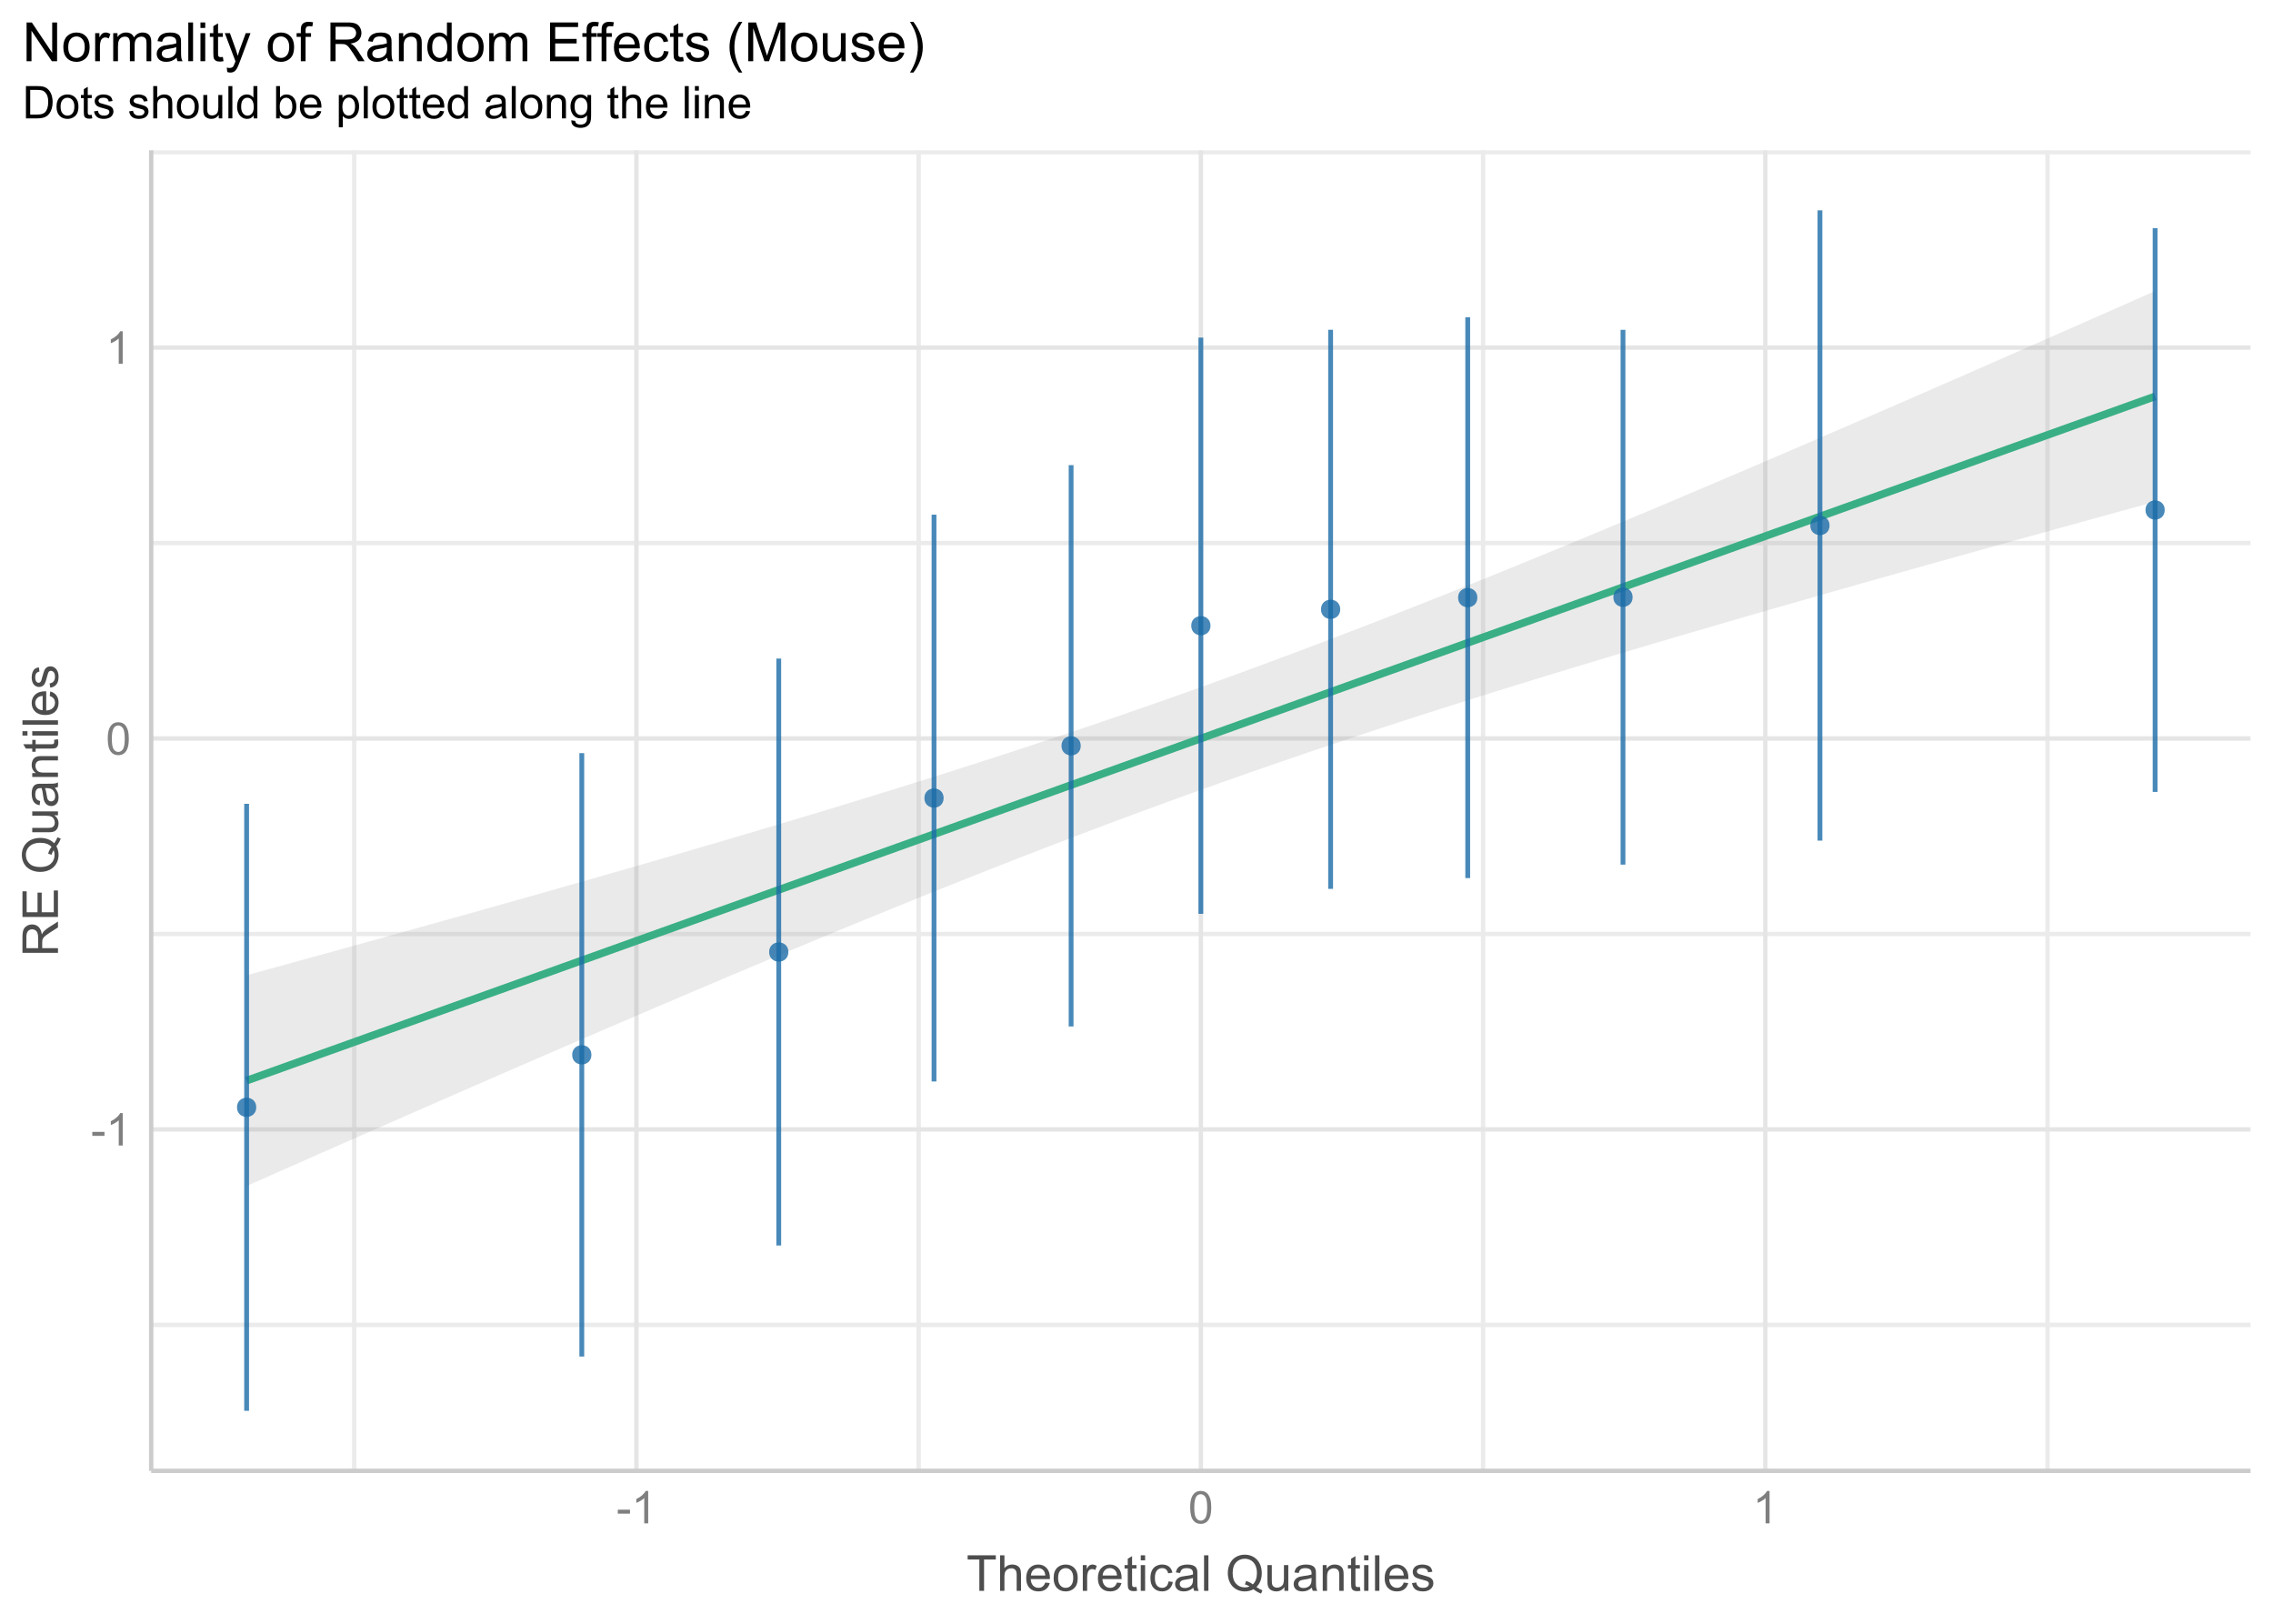 <?xml version="1.0" encoding="UTF-8"?>
<svg xmlns="http://www.w3.org/2000/svg" xmlns:xlink="http://www.w3.org/1999/xlink" width="504pt" height="360pt" viewBox="0 0 504 360" version="1.1">
<defs>
<g>
<symbol overflow="visible" id="glyph0-0">
<path style="stroke:none;" d="M 1.25 0 L 1.25 -6.25 L 6.25 -6.25 L 6.25 0 Z M 1.406 -0.156 L 6.094 -0.156 L 6.094 -6.094 L 1.406 -6.094 Z M 1.406 -0.156 "/>
</symbol>
<symbol overflow="visible" id="glyph0-1">
<path style="stroke:none;" d="M 0.316 -2.148 L 0.316 -3.031 L 3.016 -3.031 L 3.016 -2.148 Z M 0.316 -2.148 "/>
</symbol>
<symbol overflow="visible" id="glyph0-2">
<path style="stroke:none;" d="M 3.727 0 L 2.848 0 L 2.848 -5.602 C 2.637 -5.398 2.359 -5.195 2.016 -4.992 C 1.672 -4.789 1.363 -4.637 1.09 -4.539 L 1.09 -5.391 C 1.582 -5.621 2.012 -5.898 2.379 -6.23 C 2.746 -6.555 3.004 -6.875 3.16 -7.188 L 3.727 -7.188 Z M 3.727 0 "/>
</symbol>
<symbol overflow="visible" id="glyph0-3">
<path style="stroke:none;" d="M 0.414 -3.531 C 0.41 -4.375 0.496 -5.055 0.676 -5.574 C 0.848 -6.086 1.109 -6.484 1.453 -6.766 C 1.797 -7.043 2.227 -7.184 2.75 -7.188 C 3.129 -7.184 3.465 -7.105 3.758 -6.953 C 4.047 -6.797 4.289 -6.574 4.477 -6.285 C 4.664 -5.992 4.812 -5.637 4.922 -5.223 C 5.027 -4.801 5.078 -4.238 5.082 -3.531 C 5.078 -2.688 4.992 -2.008 4.824 -1.496 C 4.648 -0.977 4.391 -0.578 4.051 -0.301 C 3.703 -0.02 3.27 0.117 2.75 0.121 C 2.055 0.117 1.516 -0.129 1.125 -0.621 C 0.648 -1.215 0.41 -2.184 0.414 -3.531 Z M 1.32 -3.531 C 1.316 -2.352 1.453 -1.57 1.73 -1.184 C 2.004 -0.793 2.344 -0.598 2.75 -0.602 C 3.148 -0.598 3.488 -0.793 3.766 -1.188 C 4.039 -1.574 4.176 -2.355 4.18 -3.531 C 4.176 -4.707 4.039 -5.488 3.766 -5.879 C 3.488 -6.262 3.145 -6.457 2.738 -6.461 C 2.332 -6.457 2.012 -6.285 1.773 -5.945 C 1.469 -5.508 1.316 -4.703 1.32 -3.531 Z M 1.32 -3.531 "/>
</symbol>
<symbol overflow="visible" id="glyph0-4">
<path style="stroke:none;" d="M 0.773 0 L 0.773 -7.156 L 3.238 -7.156 C 3.789 -7.152 4.215 -7.121 4.512 -7.055 C 4.918 -6.961 5.266 -6.789 5.562 -6.543 C 5.938 -6.219 6.219 -5.809 6.406 -5.316 C 6.59 -4.816 6.684 -4.25 6.688 -3.617 C 6.684 -3.07 6.621 -2.59 6.496 -2.172 C 6.367 -1.75 6.203 -1.402 6.008 -1.129 C 5.805 -0.852 5.59 -0.637 5.355 -0.48 C 5.121 -0.32 4.836 -0.199 4.504 -0.121 C 4.168 -0.039 3.785 0 3.355 0 Z M 1.719 -0.844 L 3.246 -0.844 C 3.715 -0.844 4.082 -0.887 4.355 -0.977 C 4.621 -1.062 4.836 -1.188 5 -1.348 C 5.219 -1.57 5.395 -1.871 5.523 -2.25 C 5.645 -2.629 5.707 -3.09 5.711 -3.633 C 5.707 -4.383 5.586 -4.957 5.344 -5.359 C 5.098 -5.758 4.797 -6.027 4.449 -6.168 C 4.191 -6.262 3.785 -6.309 3.223 -6.312 L 1.719 -6.312 Z M 1.719 -0.844 "/>
</symbol>
<symbol overflow="visible" id="glyph0-5">
<path style="stroke:none;" d="M 0.332 -2.594 C 0.328 -3.551 0.594 -4.262 1.133 -4.727 C 1.574 -5.109 2.121 -5.301 2.766 -5.305 C 3.477 -5.301 4.059 -5.066 4.512 -4.602 C 4.965 -4.133 5.191 -3.488 5.191 -2.664 C 5.191 -1.996 5.09 -1.473 4.891 -1.09 C 4.688 -0.707 4.395 -0.41 4.016 -0.199 C 3.629 0.012 3.215 0.117 2.766 0.117 C 2.039 0.117 1.449 -0.113 1.004 -0.582 C 0.551 -1.043 0.328 -1.715 0.332 -2.594 Z M 1.234 -2.594 C 1.23 -1.926 1.375 -1.43 1.668 -1.102 C 1.957 -0.77 2.324 -0.602 2.766 -0.605 C 3.199 -0.602 3.559 -0.77 3.852 -1.102 C 4.141 -1.434 4.289 -1.938 4.289 -2.621 C 4.289 -3.262 4.141 -3.75 3.852 -4.078 C 3.555 -4.406 3.195 -4.57 2.766 -4.574 C 2.324 -4.57 1.957 -4.406 1.668 -4.082 C 1.375 -3.75 1.23 -3.254 1.234 -2.594 Z M 1.234 -2.594 "/>
</symbol>
<symbol overflow="visible" id="glyph0-6">
<path style="stroke:none;" d="M 2.578 -0.785 L 2.703 -0.008 C 2.453 0.047 2.234 0.07 2.039 0.07 C 1.719 0.07 1.469 0.02 1.297 -0.082 C 1.117 -0.184 0.996 -0.316 0.926 -0.48 C 0.855 -0.645 0.82 -0.988 0.82 -1.52 L 0.82 -4.5 L 0.176 -4.5 L 0.176 -5.188 L 0.82 -5.188 L 0.82 -6.469 L 1.695 -6.996 L 1.695 -5.188 L 2.578 -5.188 L 2.578 -4.5 L 1.695 -4.5 L 1.695 -1.469 C 1.691 -1.215 1.707 -1.055 1.742 -0.984 C 1.77 -0.914 1.82 -0.855 1.891 -0.812 C 1.957 -0.77 2.059 -0.75 2.191 -0.75 C 2.289 -0.75 2.418 -0.762 2.578 -0.785 Z M 2.578 -0.785 "/>
</symbol>
<symbol overflow="visible" id="glyph0-7">
<path style="stroke:none;" d="M 0.309 -1.547 L 1.176 -1.684 C 1.223 -1.332 1.359 -1.066 1.582 -0.883 C 1.805 -0.695 2.117 -0.602 2.52 -0.605 C 2.922 -0.602 3.219 -0.684 3.418 -0.852 C 3.609 -1.012 3.707 -1.207 3.711 -1.43 C 3.707 -1.625 3.621 -1.781 3.453 -1.898 C 3.328 -1.977 3.031 -2.074 2.555 -2.195 C 1.906 -2.355 1.457 -2.496 1.211 -2.617 C 0.961 -2.734 0.773 -2.898 0.645 -3.113 C 0.516 -3.32 0.449 -3.555 0.453 -3.809 C 0.449 -4.039 0.504 -4.25 0.613 -4.449 C 0.719 -4.645 0.863 -4.809 1.047 -4.941 C 1.18 -5.039 1.363 -5.125 1.602 -5.199 C 1.836 -5.266 2.09 -5.301 2.363 -5.305 C 2.766 -5.301 3.125 -5.242 3.434 -5.129 C 3.742 -5.008 3.969 -4.852 4.117 -4.652 C 4.262 -4.449 4.363 -4.18 4.418 -3.848 L 3.559 -3.73 C 3.516 -3.996 3.402 -4.203 3.219 -4.355 C 3.027 -4.5 2.766 -4.574 2.426 -4.578 C 2.02 -4.574 1.73 -4.508 1.562 -4.379 C 1.387 -4.242 1.301 -4.086 1.305 -3.91 C 1.301 -3.793 1.336 -3.691 1.41 -3.602 C 1.48 -3.504 1.594 -3.426 1.75 -3.367 C 1.832 -3.332 2.09 -3.258 2.523 -3.145 C 3.145 -2.977 3.578 -2.84 3.824 -2.734 C 4.07 -2.629 4.262 -2.477 4.402 -2.273 C 4.539 -2.07 4.609 -1.82 4.613 -1.523 C 4.609 -1.23 4.523 -0.953 4.355 -0.695 C 4.184 -0.434 3.938 -0.234 3.617 -0.094 C 3.289 0.047 2.926 0.117 2.523 0.117 C 1.848 0.117 1.336 -0.02 0.984 -0.301 C 0.629 -0.578 0.402 -0.996 0.309 -1.547 Z M 0.309 -1.547 "/>
</symbol>
<symbol overflow="visible" id="glyph0-8">
<path style="stroke:none;" d=""/>
</symbol>
<symbol overflow="visible" id="glyph0-9">
<path style="stroke:none;" d="M 0.66 0 L 0.66 -7.156 L 1.539 -7.156 L 1.539 -4.59 C 1.945 -5.062 2.461 -5.301 3.09 -5.305 C 3.473 -5.301 3.809 -5.227 4.09 -5.074 C 4.371 -4.922 4.574 -4.711 4.699 -4.445 C 4.82 -4.176 4.879 -3.789 4.883 -3.285 L 4.883 0 L 4.004 0 L 4.004 -3.285 C 4 -3.723 3.906 -4.043 3.719 -4.246 C 3.527 -4.445 3.258 -4.547 2.91 -4.547 C 2.648 -4.547 2.402 -4.477 2.176 -4.344 C 1.941 -4.203 1.777 -4.02 1.684 -3.793 C 1.582 -3.559 1.535 -3.242 1.539 -2.836 L 1.539 0 Z M 0.66 0 "/>
</symbol>
<symbol overflow="visible" id="glyph0-10">
<path style="stroke:none;" d="M 4.059 0 L 4.059 -0.762 C 3.652 -0.176 3.105 0.117 2.414 0.117 C 2.105 0.117 1.816 0.059 1.555 -0.059 C 1.285 -0.176 1.09 -0.32 0.965 -0.5 C 0.836 -0.672 0.746 -0.891 0.695 -1.152 C 0.656 -1.32 0.637 -1.594 0.641 -1.973 L 0.641 -5.188 L 1.52 -5.188 L 1.52 -2.309 C 1.516 -1.848 1.535 -1.539 1.57 -1.383 C 1.625 -1.148 1.742 -0.965 1.922 -0.836 C 2.102 -0.703 2.32 -0.637 2.586 -0.641 C 2.848 -0.637 3.098 -0.707 3.328 -0.844 C 3.559 -0.977 3.723 -1.16 3.82 -1.395 C 3.914 -1.625 3.961 -1.961 3.965 -2.406 L 3.965 -5.188 L 4.844 -5.188 L 4.844 0 Z M 4.059 0 "/>
</symbol>
<symbol overflow="visible" id="glyph0-11">
<path style="stroke:none;" d="M 0.641 0 L 0.641 -7.156 L 1.52 -7.156 L 1.52 0 Z M 0.641 0 "/>
</symbol>
<symbol overflow="visible" id="glyph0-12">
<path style="stroke:none;" d="M 4.023 0 L 4.023 -0.656 C 3.691 -0.141 3.207 0.117 2.574 0.117 C 2.156 0.117 1.777 0.004 1.434 -0.223 C 1.086 -0.449 0.816 -0.766 0.629 -1.18 C 0.434 -1.586 0.34 -2.055 0.344 -2.586 C 0.34 -3.102 0.426 -3.574 0.602 -3.996 C 0.77 -4.418 1.027 -4.738 1.375 -4.965 C 1.719 -5.188 2.105 -5.301 2.535 -5.305 C 2.844 -5.301 3.121 -5.234 3.367 -5.105 C 3.609 -4.969 3.809 -4.797 3.965 -4.59 L 3.965 -7.156 L 4.84 -7.156 L 4.84 0 Z M 1.246 -2.586 C 1.242 -1.922 1.383 -1.426 1.664 -1.098 C 1.945 -0.766 2.273 -0.602 2.656 -0.605 C 3.039 -0.602 3.367 -0.758 3.637 -1.074 C 3.902 -1.387 4.035 -1.867 4.039 -2.516 C 4.035 -3.219 3.898 -3.738 3.629 -4.074 C 3.352 -4.402 3.016 -4.57 2.617 -4.574 C 2.223 -4.57 1.895 -4.41 1.637 -4.094 C 1.371 -3.773 1.242 -3.27 1.246 -2.586 Z M 1.246 -2.586 "/>
</symbol>
<symbol overflow="visible" id="glyph0-13">
<path style="stroke:none;" d="M 1.469 0 L 0.656 0 L 0.656 -7.156 L 1.531 -7.156 L 1.531 -4.605 C 1.898 -5.07 2.375 -5.301 2.953 -5.305 C 3.273 -5.301 3.574 -5.238 3.859 -5.109 C 4.145 -4.98 4.379 -4.797 4.562 -4.566 C 4.746 -4.332 4.891 -4.055 4.996 -3.727 C 5.098 -3.398 5.148 -3.047 5.152 -2.672 C 5.148 -1.781 4.93 -1.094 4.492 -0.609 C 4.051 -0.125 3.523 0.117 2.91 0.117 C 2.297 0.117 1.816 -0.137 1.469 -0.648 Z M 1.461 -2.633 C 1.457 -2.008 1.543 -1.559 1.715 -1.285 C 1.988 -0.828 2.363 -0.602 2.836 -0.605 C 3.219 -0.602 3.551 -0.77 3.832 -1.105 C 4.113 -1.438 4.254 -1.934 4.254 -2.598 C 4.254 -3.27 4.117 -3.77 3.848 -4.094 C 3.578 -4.414 3.254 -4.574 2.875 -4.578 C 2.488 -4.574 2.156 -4.41 1.879 -4.078 C 1.598 -3.742 1.457 -3.258 1.461 -2.633 Z M 1.461 -2.633 "/>
</symbol>
<symbol overflow="visible" id="glyph0-14">
<path style="stroke:none;" d="M 4.211 -1.672 L 5.117 -1.559 C 4.969 -1.027 4.703 -0.613 4.32 -0.32 C 3.93 -0.027 3.438 0.117 2.836 0.117 C 2.078 0.117 1.477 -0.113 1.031 -0.582 C 0.586 -1.047 0.363 -1.703 0.367 -2.547 C 0.363 -3.418 0.586 -4.098 1.039 -4.582 C 1.484 -5.062 2.07 -5.301 2.789 -5.305 C 3.48 -5.301 4.047 -5.066 4.488 -4.594 C 4.926 -4.121 5.145 -3.457 5.148 -2.602 C 5.145 -2.547 5.141 -2.469 5.141 -2.367 L 1.273 -2.367 C 1.305 -1.797 1.469 -1.359 1.758 -1.059 C 2.047 -0.754 2.406 -0.602 2.844 -0.605 C 3.16 -0.602 3.434 -0.688 3.664 -0.859 C 3.891 -1.027 4.074 -1.297 4.211 -1.672 Z M 1.324 -3.09 L 4.219 -3.09 C 4.18 -3.523 4.066 -3.852 3.887 -4.07 C 3.605 -4.406 3.242 -4.574 2.797 -4.578 C 2.391 -4.574 2.051 -4.441 1.777 -4.172 C 1.5 -3.902 1.352 -3.539 1.324 -3.09 Z M 1.324 -3.09 "/>
</symbol>
<symbol overflow="visible" id="glyph0-15">
<path style="stroke:none;" d="M 0.66 1.988 L 0.66 -5.188 L 1.461 -5.188 L 1.461 -4.512 C 1.645 -4.773 1.859 -4.969 2.098 -5.105 C 2.336 -5.234 2.625 -5.301 2.965 -5.305 C 3.406 -5.301 3.797 -5.188 4.137 -4.961 C 4.473 -4.73 4.727 -4.41 4.902 -3.996 C 5.07 -3.582 5.156 -3.125 5.16 -2.633 C 5.156 -2.098 5.062 -1.621 4.875 -1.199 C 4.684 -0.773 4.406 -0.449 4.043 -0.223 C 3.68 0.004 3.297 0.117 2.898 0.117 C 2.605 0.117 2.344 0.059 2.109 -0.066 C 1.875 -0.188 1.684 -0.348 1.539 -0.539 L 1.539 1.988 Z M 1.453 -2.562 C 1.453 -1.891 1.586 -1.398 1.859 -1.082 C 2.125 -0.762 2.453 -0.602 2.844 -0.605 C 3.23 -0.602 3.566 -0.77 3.844 -1.102 C 4.121 -1.43 4.258 -1.941 4.262 -2.637 C 4.258 -3.297 4.121 -3.789 3.852 -4.121 C 3.578 -4.445 3.258 -4.609 2.883 -4.613 C 2.508 -4.609 2.176 -4.434 1.887 -4.086 C 1.598 -3.734 1.453 -3.227 1.453 -2.562 Z M 1.453 -2.562 "/>
</symbol>
<symbol overflow="visible" id="glyph0-16">
<path style="stroke:none;" d="M 4.043 -0.641 C 3.715 -0.359 3.398 -0.164 3.102 -0.055 C 2.797 0.062 2.477 0.117 2.133 0.117 C 1.562 0.117 1.125 -0.02 0.82 -0.301 C 0.512 -0.574 0.355 -0.93 0.359 -1.367 C 0.355 -1.617 0.414 -1.852 0.531 -2.062 C 0.645 -2.273 0.797 -2.441 0.988 -2.566 C 1.172 -2.691 1.383 -2.785 1.621 -2.855 C 1.789 -2.898 2.051 -2.945 2.402 -2.988 C 3.113 -3.074 3.633 -3.172 3.969 -3.289 C 3.969 -3.406 3.973 -3.484 3.977 -3.52 C 3.973 -3.875 3.891 -4.129 3.727 -4.277 C 3.5 -4.473 3.164 -4.57 2.727 -4.574 C 2.309 -4.57 2.004 -4.496 1.809 -4.355 C 1.609 -4.207 1.465 -3.953 1.371 -3.59 L 0.512 -3.707 C 0.586 -4.07 0.715 -4.367 0.898 -4.598 C 1.074 -4.82 1.336 -4.996 1.676 -5.121 C 2.012 -5.242 2.402 -5.301 2.852 -5.305 C 3.293 -5.301 3.652 -5.25 3.93 -5.148 C 4.203 -5.043 4.406 -4.91 4.539 -4.754 C 4.668 -4.59 4.758 -4.391 4.812 -4.156 C 4.84 -4 4.855 -3.73 4.859 -3.344 L 4.859 -2.172 C 4.855 -1.352 4.875 -0.836 4.914 -0.621 C 4.949 -0.402 5.023 -0.195 5.137 0 L 4.219 0 C 4.125 -0.18 4.066 -0.391 4.043 -0.641 Z M 3.969 -2.602 C 3.648 -2.469 3.172 -2.355 2.535 -2.27 C 2.172 -2.215 1.914 -2.156 1.766 -2.094 C 1.613 -2.023 1.5 -1.93 1.418 -1.809 C 1.336 -1.68 1.293 -1.539 1.297 -1.391 C 1.293 -1.152 1.383 -0.957 1.562 -0.805 C 1.738 -0.645 2 -0.566 2.344 -0.57 C 2.68 -0.566 2.98 -0.641 3.246 -0.793 C 3.508 -0.938 3.699 -1.141 3.828 -1.402 C 3.918 -1.598 3.965 -1.891 3.969 -2.281 Z M 3.969 -2.602 "/>
</symbol>
<symbol overflow="visible" id="glyph0-17">
<path style="stroke:none;" d="M 0.66 0 L 0.66 -5.188 L 1.449 -5.188 L 1.449 -4.449 C 1.828 -5.016 2.379 -5.301 3.102 -5.305 C 3.41 -5.301 3.699 -5.246 3.961 -5.133 C 4.223 -5.02 4.418 -4.871 4.551 -4.691 C 4.68 -4.508 4.77 -4.293 4.824 -4.043 C 4.855 -3.879 4.875 -3.594 4.875 -3.188 L 4.875 0 L 3.992 0 L 3.992 -3.156 C 3.988 -3.512 3.957 -3.777 3.891 -3.957 C 3.82 -4.129 3.699 -4.27 3.527 -4.379 C 3.352 -4.48 3.145 -4.535 2.914 -4.539 C 2.535 -4.535 2.215 -4.418 1.945 -4.184 C 1.672 -3.945 1.535 -3.492 1.539 -2.832 L 1.539 0 Z M 0.66 0 "/>
</symbol>
<symbol overflow="visible" id="glyph0-18">
<path style="stroke:none;" d="M 0.5 0.43 L 1.352 0.555 C 1.387 0.816 1.484 1.008 1.648 1.133 C 1.863 1.289 2.164 1.371 2.543 1.375 C 2.949 1.371 3.262 1.289 3.488 1.133 C 3.707 0.969 3.859 0.742 3.938 0.449 C 3.98 0.266 4 -0.109 4 -0.68 C 3.613 -0.227 3.133 0 2.562 0 C 1.844 0 1.293 -0.254 0.906 -0.77 C 0.512 -1.281 0.316 -1.898 0.32 -2.621 C 0.316 -3.113 0.406 -3.57 0.59 -3.988 C 0.766 -4.406 1.023 -4.73 1.367 -4.961 C 1.703 -5.188 2.105 -5.301 2.57 -5.305 C 3.176 -5.301 3.68 -5.055 4.082 -4.562 L 4.082 -5.188 L 4.891 -5.188 L 4.891 -0.703 C 4.887 0.102 4.805 0.672 4.645 1.012 C 4.477 1.348 4.215 1.613 3.863 1.812 C 3.504 2.004 3.066 2.102 2.547 2.105 C 1.926 2.102 1.426 1.965 1.047 1.688 C 0.664 1.406 0.48 0.984 0.5 0.43 Z M 1.227 -2.688 C 1.223 -2.004 1.359 -1.508 1.629 -1.195 C 1.898 -0.883 2.238 -0.727 2.648 -0.727 C 3.047 -0.727 3.383 -0.879 3.66 -1.191 C 3.93 -1.5 4.066 -1.988 4.07 -2.656 C 4.066 -3.289 3.926 -3.77 3.648 -4.09 C 3.363 -4.41 3.023 -4.57 2.633 -4.574 C 2.238 -4.57 1.906 -4.41 1.637 -4.098 C 1.359 -3.777 1.223 -3.309 1.227 -2.688 Z M 1.227 -2.688 "/>
</symbol>
<symbol overflow="visible" id="glyph0-19">
<path style="stroke:none;" d="M 0.664 -6.148 L 0.664 -7.156 L 1.543 -7.156 L 1.543 -6.148 Z M 0.664 0 L 0.664 -5.188 L 1.543 -5.188 L 1.543 0 Z M 0.664 0 "/>
</symbol>
<symbol overflow="visible" id="glyph1-0">
<path style="stroke:none;" d="M 1.375 0 L 1.375 -6.875 L 6.875 -6.875 L 6.875 0 Z M 1.547 -0.172 L 6.703 -0.172 L 6.703 -6.703 L 1.547 -6.703 Z M 1.547 -0.172 "/>
</symbol>
<symbol overflow="visible" id="glyph1-1">
<path style="stroke:none;" d="M 2.852 0 L 2.852 -6.945 L 0.258 -6.945 L 0.258 -7.875 L 6.5 -7.875 L 6.5 -6.945 L 3.895 -6.945 L 3.895 0 Z M 2.852 0 "/>
</symbol>
<symbol overflow="visible" id="glyph1-2">
<path style="stroke:none;" d="M 0.727 0 L 0.727 -7.875 L 1.691 -7.875 L 1.691 -5.047 C 2.141 -5.566 2.711 -5.828 3.398 -5.832 C 3.82 -5.828 4.188 -5.746 4.5 -5.582 C 4.812 -5.414 5.035 -5.184 5.168 -4.891 C 5.301 -4.598 5.367 -4.172 5.371 -3.613 L 5.371 0 L 4.406 0 L 4.406 -3.613 C 4.406 -4.094 4.301 -4.445 4.09 -4.668 C 3.879 -4.887 3.582 -4.996 3.203 -5 C 2.914 -4.996 2.645 -4.922 2.395 -4.777 C 2.141 -4.625 1.961 -4.426 1.852 -4.172 C 1.742 -3.918 1.688 -3.566 1.691 -3.121 L 1.691 0 Z M 0.727 0 "/>
</symbol>
<symbol overflow="visible" id="glyph1-3">
<path style="stroke:none;" d="M 4.629 -1.836 L 5.629 -1.715 C 5.469 -1.125 5.176 -0.672 4.75 -0.352 C 4.324 -0.031 3.781 0.129 3.121 0.129 C 2.281 0.129 1.617 -0.125 1.133 -0.641 C 0.641 -1.152 0.398 -1.875 0.402 -2.805 C 0.398 -3.762 0.645 -4.504 1.145 -5.035 C 1.637 -5.562 2.277 -5.828 3.066 -5.832 C 3.824 -5.828 4.449 -5.57 4.934 -5.051 C 5.418 -4.531 5.66 -3.801 5.66 -2.863 C 5.66 -2.805 5.656 -2.719 5.656 -2.605 L 1.402 -2.605 C 1.434 -1.977 1.613 -1.496 1.934 -1.164 C 2.25 -0.828 2.645 -0.66 3.125 -0.664 C 3.477 -0.66 3.781 -0.754 4.031 -0.945 C 4.281 -1.129 4.48 -1.426 4.629 -1.836 Z M 1.457 -3.398 L 4.641 -3.398 C 4.598 -3.879 4.473 -4.238 4.273 -4.48 C 3.961 -4.852 3.562 -5.039 3.078 -5.039 C 2.629 -5.039 2.258 -4.891 1.957 -4.594 C 1.652 -4.297 1.484 -3.898 1.457 -3.398 Z M 1.457 -3.398 "/>
</symbol>
<symbol overflow="visible" id="glyph1-4">
<path style="stroke:none;" d="M 0.367 -2.852 C 0.363 -3.906 0.656 -4.688 1.246 -5.199 C 1.734 -5.617 2.332 -5.828 3.039 -5.832 C 3.82 -5.828 4.461 -5.574 4.961 -5.062 C 5.457 -4.547 5.707 -3.836 5.711 -2.934 C 5.707 -2.195 5.598 -1.617 5.379 -1.199 C 5.156 -0.777 4.832 -0.449 4.414 -0.219 C 3.992 0.016 3.535 0.129 3.039 0.129 C 2.238 0.129 1.594 -0.125 1.105 -0.637 C 0.609 -1.148 0.363 -1.887 0.367 -2.852 Z M 1.359 -2.852 C 1.359 -2.121 1.516 -1.574 1.836 -1.211 C 2.152 -0.844 2.555 -0.66 3.039 -0.664 C 3.516 -0.66 3.914 -0.844 4.234 -1.211 C 4.551 -1.574 4.711 -2.133 4.715 -2.883 C 4.711 -3.586 4.551 -4.117 4.234 -4.484 C 3.91 -4.844 3.512 -5.027 3.039 -5.031 C 2.555 -5.027 2.152 -4.848 1.836 -4.488 C 1.516 -4.129 1.359 -3.582 1.359 -2.852 Z M 1.359 -2.852 "/>
</symbol>
<symbol overflow="visible" id="glyph1-5">
<path style="stroke:none;" d="M 0.715 0 L 0.715 -5.703 L 1.586 -5.703 L 1.586 -4.84 C 1.805 -5.242 2.008 -5.508 2.199 -5.637 C 2.383 -5.766 2.59 -5.828 2.82 -5.832 C 3.141 -5.828 3.473 -5.727 3.812 -5.523 L 3.48 -4.625 C 3.242 -4.762 3.004 -4.832 2.773 -4.836 C 2.555 -4.832 2.363 -4.77 2.199 -4.645 C 2.027 -4.516 1.91 -4.34 1.844 -4.113 C 1.73 -3.77 1.676 -3.391 1.68 -2.984 L 1.68 0 Z M 0.715 0 "/>
</symbol>
<symbol overflow="visible" id="glyph1-6">
<path style="stroke:none;" d="M 2.836 -0.863 L 2.977 -0.012 C 2.703 0.043 2.457 0.07 2.246 0.074 C 1.891 0.07 1.621 0.02 1.43 -0.09 C 1.234 -0.199 1.098 -0.348 1.02 -0.527 C 0.941 -0.707 0.902 -1.086 0.902 -1.672 L 0.902 -4.953 L 0.195 -4.953 L 0.195 -5.703 L 0.902 -5.703 L 0.902 -7.117 L 1.863 -7.695 L 1.863 -5.703 L 2.836 -5.703 L 2.836 -4.953 L 1.863 -4.953 L 1.863 -1.617 C 1.863 -1.34 1.879 -1.16 1.914 -1.086 C 1.945 -1.004 2 -0.941 2.078 -0.898 C 2.152 -0.848 2.262 -0.824 2.41 -0.828 C 2.516 -0.824 2.66 -0.836 2.836 -0.863 Z M 2.836 -0.863 "/>
</symbol>
<symbol overflow="visible" id="glyph1-7">
<path style="stroke:none;" d="M 0.73 -6.762 L 0.73 -7.875 L 1.695 -7.875 L 1.695 -6.762 Z M 0.73 0 L 0.73 -5.703 L 1.695 -5.703 L 1.695 0 Z M 0.73 0 "/>
</symbol>
<symbol overflow="visible" id="glyph1-8">
<path style="stroke:none;" d="M 4.445 -2.09 L 5.398 -1.965 C 5.289 -1.309 5.023 -0.797 4.598 -0.426 C 4.168 -0.055 3.645 0.129 3.023 0.129 C 2.242 0.129 1.613 -0.125 1.141 -0.637 C 0.664 -1.145 0.426 -1.875 0.43 -2.832 C 0.426 -3.441 0.527 -3.98 0.734 -4.445 C 0.938 -4.906 1.25 -5.254 1.668 -5.484 C 2.082 -5.715 2.535 -5.828 3.031 -5.832 C 3.645 -5.828 4.152 -5.672 4.547 -5.363 C 4.941 -5.047 5.191 -4.602 5.305 -4.027 L 4.367 -3.883 C 4.273 -4.262 4.117 -4.551 3.891 -4.746 C 3.664 -4.941 3.387 -5.039 3.066 -5.039 C 2.574 -5.039 2.18 -4.863 1.879 -4.516 C 1.57 -4.164 1.418 -3.613 1.422 -2.859 C 1.418 -2.09 1.566 -1.531 1.863 -1.184 C 2.156 -0.836 2.539 -0.66 3.012 -0.664 C 3.391 -0.66 3.707 -0.777 3.961 -1.012 C 4.215 -1.242 4.375 -1.602 4.445 -2.09 Z M 4.445 -2.09 "/>
</symbol>
<symbol overflow="visible" id="glyph1-9">
<path style="stroke:none;" d="M 4.445 -0.703 C 4.086 -0.398 3.742 -0.184 3.414 -0.059 C 3.082 0.066 2.727 0.129 2.348 0.129 C 1.719 0.129 1.238 -0.023 0.902 -0.328 C 0.566 -0.633 0.398 -1.023 0.398 -1.504 C 0.398 -1.781 0.461 -2.035 0.586 -2.27 C 0.711 -2.496 0.875 -2.684 1.086 -2.824 C 1.289 -2.965 1.523 -3.07 1.781 -3.141 C 1.969 -3.191 2.254 -3.238 2.641 -3.289 C 3.418 -3.375 3.992 -3.488 4.367 -3.621 C 4.367 -3.754 4.371 -3.836 4.371 -3.871 C 4.371 -4.266 4.277 -4.543 4.098 -4.703 C 3.848 -4.918 3.48 -5.027 2.996 -5.031 C 2.539 -5.027 2.203 -4.949 1.988 -4.793 C 1.77 -4.633 1.609 -4.352 1.508 -3.949 L 0.562 -4.078 C 0.648 -4.48 0.789 -4.805 0.988 -5.055 C 1.184 -5.301 1.469 -5.492 1.844 -5.629 C 2.215 -5.762 2.645 -5.828 3.137 -5.832 C 3.621 -5.828 4.02 -5.773 4.324 -5.66 C 4.629 -5.543 4.852 -5.398 4.996 -5.227 C 5.137 -5.055 5.238 -4.836 5.297 -4.57 C 5.328 -4.406 5.344 -4.109 5.344 -3.68 L 5.344 -2.391 C 5.344 -1.492 5.363 -0.922 5.406 -0.684 C 5.445 -0.445 5.527 -0.219 5.648 0 L 4.641 0 C 4.539 -0.199 4.473 -0.434 4.445 -0.703 Z M 4.367 -2.863 C 4.012 -2.719 3.488 -2.598 2.789 -2.496 C 2.391 -2.438 2.105 -2.371 1.941 -2.301 C 1.773 -2.227 1.648 -2.121 1.562 -1.988 C 1.473 -1.848 1.43 -1.695 1.43 -1.531 C 1.43 -1.27 1.527 -1.055 1.723 -0.887 C 1.918 -0.711 2.203 -0.625 2.578 -0.629 C 2.949 -0.625 3.277 -0.707 3.57 -0.871 C 3.859 -1.031 4.074 -1.254 4.211 -1.543 C 4.312 -1.754 4.363 -2.078 4.367 -2.508 Z M 4.367 -2.863 "/>
</symbol>
<symbol overflow="visible" id="glyph1-10">
<path style="stroke:none;" d="M 0.703 0 L 0.703 -7.875 L 1.672 -7.875 L 1.672 0 Z M 0.703 0 "/>
</symbol>
<symbol overflow="visible" id="glyph1-11">
<path style="stroke:none;" d=""/>
</symbol>
<symbol overflow="visible" id="glyph1-12">
<path style="stroke:none;" d="M 6.816 -0.844 C 7.293 -0.508 7.738 -0.262 8.152 -0.113 L 7.848 0.613 C 7.277 0.406 6.715 0.086 6.156 -0.355 C 5.57 -0.031 4.926 0.129 4.223 0.133 C 3.508 0.129 2.859 -0.039 2.281 -0.383 C 1.699 -0.723 1.254 -1.207 0.941 -1.832 C 0.625 -2.453 0.469 -3.156 0.473 -3.938 C 0.469 -4.711 0.625 -5.418 0.945 -6.059 C 1.258 -6.695 1.707 -7.18 2.289 -7.516 C 2.871 -7.848 3.523 -8.016 4.242 -8.016 C 4.969 -8.016 5.621 -7.84 6.207 -7.496 C 6.789 -7.145 7.234 -6.66 7.543 -6.043 C 7.848 -5.418 8.004 -4.719 8.004 -3.941 C 8.004 -3.289 7.902 -2.707 7.707 -2.191 C 7.508 -1.676 7.211 -1.227 6.816 -0.844 Z M 4.523 -2.176 C 5.125 -2.004 5.621 -1.754 6.012 -1.422 C 6.621 -1.98 6.926 -2.82 6.93 -3.941 C 6.926 -4.578 6.816 -5.137 6.602 -5.613 C 6.383 -6.09 6.066 -6.457 5.652 -6.723 C 5.234 -6.98 4.766 -7.113 4.25 -7.117 C 3.469 -7.113 2.824 -6.848 2.312 -6.32 C 1.801 -5.785 1.547 -4.992 1.547 -3.938 C 1.547 -2.914 1.797 -2.125 2.305 -1.578 C 2.809 -1.027 3.457 -0.754 4.25 -0.758 C 4.617 -0.754 4.969 -0.824 5.301 -0.969 C 4.973 -1.176 4.629 -1.328 4.27 -1.418 Z M 4.523 -2.176 "/>
</symbol>
<symbol overflow="visible" id="glyph1-13">
<path style="stroke:none;" d="M 4.465 0 L 4.465 -0.836 C 4.02 -0.191 3.414 0.129 2.652 0.129 C 2.312 0.129 2 0.066 1.711 -0.062 C 1.418 -0.191 1.199 -0.355 1.059 -0.551 C 0.914 -0.746 0.816 -0.984 0.762 -1.266 C 0.723 -1.453 0.703 -1.754 0.703 -2.172 L 0.703 -5.703 L 1.672 -5.703 L 1.672 -2.539 C 1.668 -2.031 1.688 -1.691 1.73 -1.52 C 1.785 -1.262 1.914 -1.062 2.113 -0.922 C 2.309 -0.773 2.555 -0.703 2.848 -0.703 C 3.137 -0.703 3.406 -0.777 3.66 -0.926 C 3.914 -1.074 4.094 -1.273 4.199 -1.531 C 4.305 -1.785 4.359 -2.16 4.359 -2.648 L 4.359 -5.703 L 5.328 -5.703 L 5.328 0 Z M 4.465 0 "/>
</symbol>
<symbol overflow="visible" id="glyph1-14">
<path style="stroke:none;" d="M 0.727 0 L 0.727 -5.703 L 1.594 -5.703 L 1.594 -4.895 C 2.012 -5.516 2.617 -5.828 3.41 -5.832 C 3.754 -5.828 4.066 -5.766 4.355 -5.645 C 4.641 -5.52 4.859 -5.359 5.004 -5.16 C 5.145 -4.957 5.242 -4.719 5.305 -4.445 C 5.336 -4.266 5.355 -3.953 5.359 -3.508 L 5.359 0 L 4.395 0 L 4.395 -3.469 C 4.395 -3.863 4.355 -4.156 4.281 -4.352 C 4.203 -4.543 4.07 -4.699 3.879 -4.82 C 3.688 -4.934 3.461 -4.992 3.207 -4.996 C 2.793 -4.992 2.438 -4.859 2.141 -4.602 C 1.836 -4.336 1.688 -3.844 1.691 -3.117 L 1.691 0 Z M 0.727 0 "/>
</symbol>
<symbol overflow="visible" id="glyph1-15">
<path style="stroke:none;" d="M 0.34 -1.703 L 1.293 -1.852 C 1.344 -1.469 1.492 -1.172 1.742 -0.969 C 1.984 -0.762 2.328 -0.66 2.773 -0.664 C 3.211 -0.66 3.539 -0.75 3.758 -0.934 C 3.969 -1.113 4.078 -1.328 4.082 -1.574 C 4.078 -1.789 3.984 -1.961 3.797 -2.09 C 3.664 -2.172 3.332 -2.281 2.809 -2.418 C 2.098 -2.594 1.605 -2.75 1.332 -2.883 C 1.055 -3.012 0.848 -3.191 0.711 -3.422 C 0.566 -3.652 0.496 -3.906 0.5 -4.188 C 0.496 -4.441 0.555 -4.676 0.672 -4.895 C 0.785 -5.105 0.945 -5.289 1.148 -5.438 C 1.297 -5.547 1.5 -5.637 1.762 -5.715 C 2.02 -5.789 2.301 -5.828 2.602 -5.832 C 3.047 -5.828 3.438 -5.766 3.777 -5.637 C 4.113 -5.508 4.363 -5.332 4.527 -5.113 C 4.688 -4.891 4.797 -4.598 4.859 -4.234 L 3.914 -4.102 C 3.871 -4.395 3.746 -4.621 3.543 -4.789 C 3.336 -4.953 3.043 -5.039 2.668 -5.039 C 2.223 -5.039 1.906 -4.965 1.719 -4.816 C 1.523 -4.668 1.43 -4.496 1.434 -4.301 C 1.43 -4.176 1.469 -4.062 1.551 -3.965 C 1.629 -3.859 1.754 -3.773 1.922 -3.707 C 2.016 -3.668 2.301 -3.586 2.777 -3.461 C 3.461 -3.273 3.938 -3.121 4.207 -3.008 C 4.477 -2.891 4.688 -2.723 4.844 -2.504 C 4.996 -2.277 5.074 -2.004 5.074 -1.676 C 5.074 -1.352 4.98 -1.047 4.793 -0.766 C 4.605 -0.48 4.332 -0.262 3.98 -0.105 C 3.621 0.051 3.223 0.129 2.777 0.129 C 2.035 0.129 1.469 -0.023 1.082 -0.332 C 0.691 -0.641 0.445 -1.098 0.34 -1.703 Z M 0.34 -1.703 "/>
</symbol>
<symbol overflow="visible" id="glyph2-0">
<path style="stroke:none;" d="M 0 -1.375 L -6.875 -1.375 L -6.875 -6.875 L 0 -6.875 Z M -0.172 -1.547 L -0.172 -6.703 L -6.703 -6.703 L -6.703 -1.547 Z M -0.172 -1.547 "/>
</symbol>
<symbol overflow="visible" id="glyph2-1">
<path style="stroke:none;" d="M 0 -0.863 L -7.875 -0.863 L -7.875 -4.355 C -7.875 -5.055 -7.801 -5.59 -7.66 -5.957 C -7.516 -6.32 -7.266 -6.613 -6.91 -6.832 C -6.551 -7.051 -6.156 -7.16 -5.727 -7.16 C -5.164 -7.16 -4.695 -6.977 -4.312 -6.617 C -3.93 -6.25 -3.684 -5.691 -3.582 -4.941 C -3.445 -5.215 -3.316 -5.426 -3.191 -5.57 C -2.906 -5.871 -2.559 -6.16 -2.145 -6.434 L 0 -7.805 L 0 -6.492 L -1.637 -5.453 C -2.105 -5.145 -2.469 -4.895 -2.723 -4.699 C -2.969 -4.504 -3.145 -4.328 -3.246 -4.172 C -3.348 -4.016 -3.418 -3.855 -3.457 -3.695 C -3.48 -3.574 -3.492 -3.383 -3.496 -3.117 L -3.496 -1.906 L 0 -1.906 Z M -4.398 -1.906 L -4.398 -4.148 C -4.395 -4.621 -4.445 -4.992 -4.547 -5.262 C -4.645 -5.531 -4.801 -5.734 -5.02 -5.875 C -5.234 -6.012 -5.469 -6.082 -5.727 -6.086 C -6.094 -6.082 -6.402 -5.945 -6.645 -5.68 C -6.883 -5.406 -7 -4.98 -7.004 -4.398 L -7.004 -1.906 Z M -4.398 -1.906 "/>
</symbol>
<symbol overflow="visible" id="glyph2-2">
<path style="stroke:none;" d="M 0 -0.871 L -7.875 -0.871 L -7.875 -6.562 L -6.945 -6.562 L -6.945 -1.914 L -4.531 -1.914 L -4.531 -6.27 L -3.609 -6.27 L -3.609 -1.914 L -0.93 -1.914 L -0.93 -6.746 L 0 -6.746 Z M 0 -0.871 "/>
</symbol>
<symbol overflow="visible" id="glyph2-3">
<path style="stroke:none;" d=""/>
</symbol>
<symbol overflow="visible" id="glyph2-4">
<path style="stroke:none;" d="M -0.844 -6.816 C -0.508 -7.293 -0.262 -7.738 -0.113 -8.152 L 0.613 -7.848 C 0.406 -7.277 0.086 -6.715 -0.355 -6.156 C -0.031 -5.57 0.129 -4.926 0.133 -4.223 C 0.129 -3.508 -0.039 -2.859 -0.383 -2.281 C -0.723 -1.699 -1.207 -1.254 -1.832 -0.941 C -2.453 -0.625 -3.156 -0.469 -3.938 -0.473 C -4.711 -0.469 -5.418 -0.625 -6.059 -0.945 C -6.695 -1.258 -7.18 -1.707 -7.516 -2.289 C -7.848 -2.871 -8.016 -3.523 -8.016 -4.242 C -8.016 -4.969 -7.84 -5.621 -7.496 -6.207 C -7.145 -6.789 -6.66 -7.234 -6.043 -7.543 C -5.418 -7.848 -4.719 -8.004 -3.941 -8.004 C -3.289 -8.004 -2.707 -7.902 -2.191 -7.707 C -1.676 -7.508 -1.227 -7.211 -0.844 -6.816 Z M -2.176 -4.523 C -2.004 -5.125 -1.754 -5.621 -1.422 -6.012 C -1.98 -6.621 -2.82 -6.926 -3.941 -6.93 C -4.578 -6.926 -5.137 -6.816 -5.613 -6.602 C -6.09 -6.383 -6.457 -6.066 -6.723 -5.652 C -6.98 -5.234 -7.113 -4.766 -7.117 -4.25 C -7.113 -3.469 -6.848 -2.824 -6.32 -2.312 C -5.785 -1.801 -4.992 -1.547 -3.938 -1.547 C -2.914 -1.547 -2.125 -1.797 -1.578 -2.305 C -1.027 -2.809 -0.754 -3.457 -0.758 -4.25 C -0.754 -4.617 -0.824 -4.969 -0.965 -5.301 C -1.176 -4.973 -1.328 -4.629 -1.418 -4.27 Z M -2.176 -4.523 "/>
</symbol>
<symbol overflow="visible" id="glyph2-5">
<path style="stroke:none;" d="M 0 -4.465 L -0.836 -4.465 C -0.191 -4.02 0.129 -3.414 0.129 -2.652 C 0.129 -2.312 0.066 -2 -0.062 -1.711 C -0.191 -1.418 -0.355 -1.199 -0.551 -1.059 C -0.746 -0.914 -0.984 -0.816 -1.266 -0.762 C -1.453 -0.723 -1.754 -0.703 -2.172 -0.703 L -5.703 -0.703 L -5.703 -1.672 L -2.539 -1.672 C -2.031 -1.668 -1.691 -1.688 -1.52 -1.73 C -1.262 -1.785 -1.062 -1.914 -0.918 -2.113 C -0.773 -2.309 -0.703 -2.555 -0.703 -2.848 C -0.703 -3.137 -0.777 -3.406 -0.926 -3.66 C -1.074 -3.914 -1.273 -4.094 -1.531 -4.199 C -1.785 -4.305 -2.16 -4.359 -2.648 -4.359 L -5.703 -4.359 L -5.703 -5.328 L 0 -5.328 Z M 0 -4.465 "/>
</symbol>
<symbol overflow="visible" id="glyph2-6">
<path style="stroke:none;" d="M -0.703 -4.445 C -0.398 -4.086 -0.184 -3.742 -0.059 -3.414 C 0.066 -3.082 0.129 -2.727 0.129 -2.348 C 0.129 -1.719 -0.023 -1.238 -0.328 -0.902 C -0.633 -0.566 -1.023 -0.398 -1.504 -0.398 C -1.781 -0.398 -2.035 -0.461 -2.27 -0.586 C -2.496 -0.711 -2.684 -0.875 -2.824 -1.086 C -2.965 -1.289 -3.07 -1.523 -3.141 -1.785 C -3.191 -1.969 -3.238 -2.254 -3.289 -2.641 C -3.375 -3.418 -3.488 -3.992 -3.621 -4.367 C -3.754 -4.367 -3.836 -4.371 -3.871 -4.371 C -4.266 -4.371 -4.543 -4.277 -4.703 -4.098 C -4.918 -3.848 -5.027 -3.48 -5.031 -2.996 C -5.027 -2.539 -4.949 -2.203 -4.793 -1.988 C -4.633 -1.77 -4.352 -1.609 -3.949 -1.508 L -4.078 -0.562 C -4.48 -0.648 -4.805 -0.789 -5.055 -0.988 C -5.301 -1.184 -5.492 -1.469 -5.629 -1.844 C -5.762 -2.215 -5.828 -2.645 -5.832 -3.137 C -5.828 -3.621 -5.773 -4.02 -5.66 -4.324 C -5.543 -4.629 -5.398 -4.852 -5.227 -4.996 C -5.055 -5.137 -4.836 -5.238 -4.57 -5.297 C -4.406 -5.328 -4.109 -5.344 -3.68 -5.344 L -2.391 -5.344 C -1.492 -5.344 -0.922 -5.363 -0.684 -5.406 C -0.445 -5.445 -0.219 -5.527 0 -5.648 L 0 -4.641 C -0.199 -4.539 -0.434 -4.473 -0.703 -4.445 Z M -2.863 -4.367 C -2.719 -4.012 -2.598 -3.488 -2.496 -2.789 C -2.438 -2.391 -2.371 -2.109 -2.301 -1.945 C -2.227 -1.781 -2.121 -1.652 -1.988 -1.562 C -1.848 -1.473 -1.695 -1.43 -1.531 -1.43 C -1.27 -1.43 -1.055 -1.527 -0.887 -1.723 C -0.711 -1.918 -0.625 -2.203 -0.629 -2.578 C -0.625 -2.949 -0.707 -3.277 -0.871 -3.57 C -1.031 -3.859 -1.254 -4.074 -1.543 -4.211 C -1.754 -4.312 -2.078 -4.363 -2.508 -4.367 Z M -2.863 -4.367 "/>
</symbol>
<symbol overflow="visible" id="glyph2-7">
<path style="stroke:none;" d="M 0 -0.727 L -5.703 -0.727 L -5.703 -1.594 L -4.895 -1.594 C -5.516 -2.012 -5.828 -2.617 -5.832 -3.41 C -5.828 -3.754 -5.766 -4.066 -5.645 -4.355 C -5.52 -4.641 -5.359 -4.859 -5.16 -5.004 C -4.957 -5.145 -4.719 -5.242 -4.445 -5.305 C -4.266 -5.336 -3.953 -5.355 -3.508 -5.359 L 0 -5.359 L 0 -4.395 L -3.469 -4.395 C -3.863 -4.395 -4.156 -4.355 -4.352 -4.281 C -4.543 -4.203 -4.699 -4.07 -4.82 -3.879 C -4.934 -3.688 -4.992 -3.461 -4.996 -3.207 C -4.992 -2.793 -4.859 -2.438 -4.602 -2.141 C -4.336 -1.836 -3.844 -1.688 -3.117 -1.691 L 0 -1.691 Z M 0 -0.727 "/>
</symbol>
<symbol overflow="visible" id="glyph2-8">
<path style="stroke:none;" d="M -0.863 -2.836 L -0.012 -2.977 C 0.043 -2.703 0.07 -2.457 0.074 -2.246 C 0.07 -1.891 0.02 -1.621 -0.09 -1.43 C -0.199 -1.234 -0.348 -1.098 -0.527 -1.02 C -0.707 -0.941 -1.086 -0.902 -1.672 -0.902 L -4.953 -0.902 L -4.953 -0.195 L -5.703 -0.195 L -5.703 -0.902 L -7.117 -0.902 L -7.695 -1.863 L -5.703 -1.863 L -5.703 -2.836 L -4.953 -2.836 L -4.953 -1.863 L -1.617 -1.863 C -1.34 -1.863 -1.16 -1.879 -1.082 -1.914 C -1 -1.945 -0.938 -2 -0.895 -2.078 C -0.848 -2.152 -0.824 -2.262 -0.828 -2.41 C -0.824 -2.516 -0.836 -2.66 -0.863 -2.836 Z M -0.863 -2.836 "/>
</symbol>
<symbol overflow="visible" id="glyph2-9">
<path style="stroke:none;" d="M -6.762 -0.73 L -7.875 -0.73 L -7.875 -1.699 L -6.762 -1.699 Z M 0 -0.73 L -5.703 -0.73 L -5.703 -1.699 L 0 -1.695 Z M 0 -0.73 "/>
</symbol>
<symbol overflow="visible" id="glyph2-10">
<path style="stroke:none;" d="M 0 -0.703 L -7.875 -0.703 L -7.875 -1.672 L 0 -1.672 Z M 0 -0.703 "/>
</symbol>
<symbol overflow="visible" id="glyph2-11">
<path style="stroke:none;" d="M -1.836 -4.629 L -1.715 -5.629 C -1.125 -5.469 -0.672 -5.176 -0.352 -4.75 C -0.031 -4.324 0.129 -3.781 0.129 -3.121 C 0.129 -2.281 -0.125 -1.617 -0.641 -1.133 C -1.152 -0.641 -1.875 -0.398 -2.805 -0.402 C -3.762 -0.398 -4.504 -0.645 -5.035 -1.145 C -5.562 -1.637 -5.828 -2.277 -5.832 -3.066 C -5.828 -3.824 -5.57 -4.449 -5.051 -4.934 C -4.531 -5.418 -3.801 -5.66 -2.863 -5.66 C -2.805 -5.66 -2.719 -5.656 -2.605 -5.656 L -2.605 -1.402 C -1.977 -1.434 -1.496 -1.613 -1.164 -1.934 C -0.828 -2.25 -0.66 -2.645 -0.664 -3.125 C -0.66 -3.477 -0.754 -3.781 -0.941 -4.031 C -1.125 -4.281 -1.422 -4.48 -1.836 -4.629 Z M -3.398 -1.457 L -3.398 -4.641 C -3.879 -4.598 -4.238 -4.473 -4.48 -4.273 C -4.852 -3.961 -5.039 -3.562 -5.039 -3.078 C -5.039 -2.629 -4.891 -2.258 -4.594 -1.957 C -4.297 -1.652 -3.898 -1.484 -3.398 -1.457 Z M -3.398 -1.457 "/>
</symbol>
<symbol overflow="visible" id="glyph2-12">
<path style="stroke:none;" d="M -1.703 -0.34 L -1.852 -1.293 C -1.469 -1.344 -1.172 -1.492 -0.969 -1.742 C -0.762 -1.984 -0.66 -2.328 -0.664 -2.773 C -0.66 -3.211 -0.75 -3.539 -0.934 -3.758 C -1.113 -3.969 -1.328 -4.078 -1.574 -4.082 C -1.789 -4.078 -1.961 -3.984 -2.09 -3.797 C -2.172 -3.664 -2.281 -3.332 -2.418 -2.809 C -2.594 -2.098 -2.75 -1.609 -2.883 -1.336 C -3.012 -1.062 -3.191 -0.852 -3.422 -0.711 C -3.652 -0.566 -3.906 -0.496 -4.188 -0.5 C -4.441 -0.496 -4.676 -0.555 -4.895 -0.672 C -5.105 -0.785 -5.289 -0.945 -5.438 -1.148 C -5.547 -1.297 -5.637 -1.5 -5.715 -1.762 C -5.789 -2.02 -5.828 -2.301 -5.832 -2.602 C -5.828 -3.047 -5.766 -3.438 -5.637 -3.777 C -5.508 -4.113 -5.332 -4.363 -5.113 -4.527 C -4.891 -4.688 -4.598 -4.797 -4.234 -4.859 L -4.102 -3.914 C -4.395 -3.871 -4.621 -3.746 -4.789 -3.543 C -4.953 -3.336 -5.039 -3.043 -5.039 -2.668 C -5.039 -2.223 -4.965 -1.906 -4.816 -1.719 C -4.668 -1.523 -4.496 -1.43 -4.301 -1.434 C -4.176 -1.43 -4.062 -1.469 -3.965 -1.551 C -3.859 -1.629 -3.773 -1.754 -3.707 -1.922 C -3.668 -2.016 -3.586 -2.301 -3.461 -2.777 C -3.273 -3.461 -3.121 -3.938 -3.008 -4.207 C -2.891 -4.477 -2.723 -4.688 -2.5 -4.844 C -2.277 -4.996 -2.004 -5.074 -1.676 -5.074 C -1.352 -5.074 -1.047 -4.98 -0.766 -4.793 C -0.48 -4.605 -0.262 -4.332 -0.105 -3.98 C 0.051 -3.621 0.129 -3.223 0.129 -2.777 C 0.129 -2.035 -0.023 -1.469 -0.332 -1.082 C -0.641 -0.691 -1.098 -0.445 -1.703 -0.34 Z M -1.703 -0.34 "/>
</symbol>
<symbol overflow="visible" id="glyph3-0">
<path style="stroke:none;" d="M 1.5 0 L 1.5 -7.5 L 7.5 -7.5 L 7.5 0 Z M 1.688 -0.188 L 7.312 -0.188 L 7.312 -7.312 L 1.688 -7.312 Z M 1.688 -0.188 "/>
</symbol>
<symbol overflow="visible" id="glyph3-1">
<path style="stroke:none;" d="M 0.914 0 L 0.914 -8.59 L 2.078 -8.59 L 6.594 -1.844 L 6.594 -8.59 L 7.68 -8.59 L 7.68 0 L 6.516 0 L 2.004 -6.75 L 2.004 0 Z M 0.914 0 "/>
</symbol>
<symbol overflow="visible" id="glyph3-2">
<path style="stroke:none;" d="M 0.398 -3.109 C 0.398 -4.262 0.719 -5.117 1.359 -5.672 C 1.895 -6.133 2.547 -6.363 3.316 -6.363 C 4.172 -6.363 4.871 -6.082 5.414 -5.52 C 5.953 -4.957 6.223 -4.184 6.227 -3.199 C 6.223 -2.398 6.102 -1.766 5.867 -1.309 C 5.625 -0.848 5.277 -0.492 4.82 -0.238 C 4.359 0.016 3.859 0.141 3.316 0.141 C 2.441 0.141 1.734 -0.137 1.203 -0.695 C 0.664 -1.254 0.398 -2.059 0.398 -3.109 Z M 1.484 -3.109 C 1.48 -2.309 1.656 -1.711 2.004 -1.32 C 2.348 -0.922 2.785 -0.727 3.316 -0.727 C 3.84 -0.727 4.273 -0.926 4.621 -1.324 C 4.969 -1.723 5.145 -2.328 5.145 -3.148 C 5.145 -3.914 4.969 -4.496 4.617 -4.895 C 4.266 -5.289 3.832 -5.488 3.316 -5.492 C 2.785 -5.488 2.348 -5.293 2.004 -4.898 C 1.656 -4.5 1.48 -3.902 1.484 -3.109 Z M 1.484 -3.109 "/>
</symbol>
<symbol overflow="visible" id="glyph3-3">
<path style="stroke:none;" d="M 0.781 0 L 0.781 -6.223 L 1.727 -6.223 L 1.727 -5.281 C 1.969 -5.719 2.191 -6.012 2.398 -6.152 C 2.602 -6.293 2.828 -6.363 3.078 -6.363 C 3.43 -6.363 3.793 -6.25 4.16 -6.023 L 3.797 -5.047 C 3.539 -5.195 3.281 -5.273 3.023 -5.273 C 2.793 -5.273 2.586 -5.203 2.402 -5.066 C 2.215 -4.926 2.082 -4.734 2.008 -4.488 C 1.891 -4.113 1.832 -3.703 1.836 -3.258 L 1.836 0 Z M 0.781 0 "/>
</symbol>
<symbol overflow="visible" id="glyph3-4">
<path style="stroke:none;" d="M 0.789 0 L 0.789 -6.223 L 1.734 -6.223 L 1.734 -5.352 C 1.93 -5.648 2.188 -5.895 2.512 -6.082 C 2.836 -6.27 3.207 -6.363 3.621 -6.363 C 4.082 -6.363 4.457 -6.266 4.754 -6.074 C 5.043 -5.883 5.254 -5.617 5.379 -5.273 C 5.871 -6 6.512 -6.363 7.301 -6.363 C 7.918 -6.363 8.391 -6.191 8.723 -5.848 C 9.055 -5.504 9.223 -4.977 9.223 -4.273 L 9.223 0 L 8.172 0 L 8.172 -3.922 C 8.168 -4.34 8.133 -4.645 8.07 -4.832 C 8 -5.016 7.879 -5.164 7.699 -5.277 C 7.52 -5.391 7.309 -5.449 7.066 -5.449 C 6.629 -5.449 6.266 -5.301 5.977 -5.012 C 5.688 -4.719 5.543 -4.254 5.543 -3.617 L 5.543 0 L 4.488 0 L 4.488 -4.043 C 4.488 -4.512 4.402 -4.863 4.23 -5.098 C 4.059 -5.332 3.777 -5.449 3.387 -5.449 C 3.09 -5.449 2.812 -5.371 2.562 -5.215 C 2.309 -5.059 2.129 -4.828 2.016 -4.527 C 1.898 -4.227 1.84 -3.793 1.844 -3.227 L 1.844 0 Z M 0.789 0 "/>
</symbol>
<symbol overflow="visible" id="glyph3-5">
<path style="stroke:none;" d="M 4.852 -0.766 C 4.461 -0.434 4.082 -0.199 3.723 -0.062 C 3.355 0.074 2.969 0.141 2.562 0.141 C 1.875 0.141 1.352 -0.023 0.984 -0.359 C 0.617 -0.688 0.434 -1.117 0.434 -1.641 C 0.434 -1.945 0.5 -2.223 0.641 -2.473 C 0.777 -2.723 0.961 -2.926 1.188 -3.082 C 1.41 -3.234 1.664 -3.348 1.945 -3.43 C 2.152 -3.477 2.465 -3.531 2.883 -3.586 C 3.734 -3.688 4.359 -3.809 4.766 -3.949 C 4.766 -4.09 4.77 -4.18 4.77 -4.227 C 4.77 -4.648 4.668 -4.953 4.469 -5.133 C 4.199 -5.371 3.801 -5.488 3.27 -5.492 C 2.77 -5.488 2.402 -5.402 2.168 -5.23 C 1.934 -5.055 1.758 -4.746 1.648 -4.305 L 0.617 -4.445 C 0.707 -4.887 0.863 -5.242 1.078 -5.516 C 1.289 -5.781 1.598 -5.992 2.008 -6.141 C 2.41 -6.289 2.883 -6.363 3.422 -6.363 C 3.953 -6.363 4.383 -6.301 4.715 -6.176 C 5.047 -6.051 5.293 -5.891 5.449 -5.703 C 5.605 -5.512 5.715 -5.273 5.777 -4.984 C 5.809 -4.805 5.824 -4.48 5.828 -4.016 L 5.828 -2.609 C 5.824 -1.625 5.848 -1.004 5.895 -0.746 C 5.941 -0.484 6.031 -0.238 6.164 0 L 5.062 0 C 4.953 -0.219 4.883 -0.473 4.852 -0.766 Z M 4.766 -3.125 C 4.375 -2.965 3.801 -2.832 3.039 -2.727 C 2.605 -2.66 2.301 -2.59 2.121 -2.516 C 1.941 -2.434 1.801 -2.32 1.703 -2.172 C 1.605 -2.02 1.559 -1.852 1.559 -1.672 C 1.559 -1.387 1.664 -1.152 1.875 -0.969 C 2.086 -0.777 2.398 -0.684 2.812 -0.688 C 3.219 -0.684 3.578 -0.773 3.895 -0.953 C 4.211 -1.129 4.445 -1.371 4.594 -1.68 C 4.707 -1.918 4.762 -2.27 4.766 -2.734 Z M 4.766 -3.125 "/>
</symbol>
<symbol overflow="visible" id="glyph3-6">
<path style="stroke:none;" d="M 0.766 0 L 0.766 -8.59 L 1.82 -8.59 L 1.82 0 Z M 0.766 0 "/>
</symbol>
<symbol overflow="visible" id="glyph3-7">
<path style="stroke:none;" d="M 0.797 -7.375 L 0.797 -8.59 L 1.852 -8.59 L 1.852 -7.375 Z M 0.797 0 L 0.797 -6.223 L 1.852 -6.223 L 1.852 0 Z M 0.797 0 "/>
</symbol>
<symbol overflow="visible" id="glyph3-8">
<path style="stroke:none;" d="M 3.094 -0.945 L 3.246 -0.012 C 2.949 0.051 2.684 0.082 2.449 0.082 C 2.066 0.082 1.77 0.023 1.559 -0.098 C 1.348 -0.219 1.199 -0.379 1.113 -0.578 C 1.027 -0.773 0.984 -1.188 0.984 -1.82 L 0.984 -5.402 L 0.211 -5.402 L 0.211 -6.223 L 0.984 -6.223 L 0.984 -7.766 L 2.031 -8.398 L 2.031 -6.223 L 3.094 -6.223 L 3.094 -5.402 L 2.031 -5.402 L 2.031 -1.766 C 2.027 -1.461 2.047 -1.27 2.086 -1.184 C 2.125 -1.098 2.184 -1.027 2.27 -0.977 C 2.352 -0.926 2.473 -0.902 2.633 -0.902 C 2.742 -0.902 2.898 -0.914 3.094 -0.945 Z M 3.094 -0.945 "/>
</symbol>
<symbol overflow="visible" id="glyph3-9">
<path style="stroke:none;" d="M 0.742 2.398 L 0.625 1.406 C 0.855 1.469 1.059 1.5 1.23 1.5 C 1.465 1.5 1.652 1.461 1.793 1.383 C 1.934 1.305 2.047 1.195 2.141 1.055 C 2.203 0.949 2.312 0.688 2.461 0.27 C 2.48 0.207 2.512 0.121 2.555 0.012 L 0.195 -6.223 L 1.328 -6.223 L 2.625 -2.617 C 2.789 -2.16 2.938 -1.68 3.078 -1.18 C 3.195 -1.66 3.34 -2.133 3.508 -2.594 L 4.84 -6.223 L 5.895 -6.223 L 3.527 0.105 C 3.273 0.789 3.074 1.258 2.938 1.516 C 2.746 1.863 2.531 2.117 2.293 2.281 C 2.047 2.438 1.758 2.52 1.422 2.523 C 1.215 2.52 0.988 2.477 0.742 2.398 Z M 0.742 2.398 "/>
</symbol>
<symbol overflow="visible" id="glyph3-10">
<path style="stroke:none;" d=""/>
</symbol>
<symbol overflow="visible" id="glyph3-11">
<path style="stroke:none;" d="M 1.043 0 L 1.043 -5.402 L 0.109 -5.402 L 0.109 -6.223 L 1.043 -6.223 L 1.043 -6.883 C 1.043 -7.301 1.078 -7.613 1.156 -7.816 C 1.25 -8.09 1.43 -8.309 1.688 -8.48 C 1.945 -8.645 2.305 -8.73 2.766 -8.734 C 3.062 -8.73 3.391 -8.695 3.75 -8.633 L 3.594 -7.711 C 3.371 -7.75 3.164 -7.77 2.969 -7.77 C 2.648 -7.77 2.422 -7.699 2.293 -7.562 C 2.156 -7.426 2.09 -7.172 2.094 -6.797 L 2.094 -6.223 L 3.305 -6.223 L 3.305 -5.402 L 2.094 -5.402 L 2.094 0 Z M 1.043 0 "/>
</symbol>
<symbol overflow="visible" id="glyph3-12">
<path style="stroke:none;" d="M 0.945 0 L 0.945 -8.59 L 4.75 -8.59 C 5.512 -8.59 6.094 -8.512 6.496 -8.355 C 6.891 -8.199 7.211 -7.926 7.453 -7.539 C 7.691 -7.145 7.809 -6.715 7.812 -6.246 C 7.809 -5.637 7.613 -5.121 7.219 -4.703 C 6.82 -4.285 6.211 -4.02 5.391 -3.906 C 5.691 -3.762 5.918 -3.621 6.078 -3.48 C 6.406 -3.176 6.723 -2.793 7.02 -2.336 L 8.516 0 L 7.086 0 L 5.945 -1.789 C 5.613 -2.301 5.34 -2.695 5.125 -2.973 C 4.91 -3.242 4.719 -3.434 4.551 -3.547 C 4.379 -3.652 4.207 -3.73 4.031 -3.773 C 3.898 -3.797 3.688 -3.809 3.398 -3.812 L 2.078 -3.812 L 2.078 0 Z M 2.078 -4.797 L 4.523 -4.797 C 5.043 -4.793 5.449 -4.848 5.742 -4.957 C 6.031 -5.066 6.254 -5.238 6.41 -5.473 C 6.562 -5.707 6.637 -5.965 6.641 -6.246 C 6.637 -6.652 6.488 -6.984 6.195 -7.246 C 5.898 -7.508 5.434 -7.641 4.797 -7.641 L 2.078 -7.641 Z M 2.078 -4.797 "/>
</symbol>
<symbol overflow="visible" id="glyph3-13">
<path style="stroke:none;" d="M 0.789 0 L 0.789 -6.223 L 1.742 -6.223 L 1.742 -5.336 C 2.195 -6.02 2.855 -6.363 3.719 -6.363 C 4.09 -6.363 4.434 -6.293 4.754 -6.16 C 5.066 -6.023 5.305 -5.848 5.461 -5.633 C 5.617 -5.41 5.727 -5.152 5.789 -4.852 C 5.828 -4.656 5.848 -4.312 5.848 -3.828 L 5.848 0 L 4.793 0 L 4.793 -3.785 C 4.793 -4.215 4.75 -4.535 4.668 -4.75 C 4.586 -4.961 4.441 -5.129 4.234 -5.258 C 4.023 -5.383 3.777 -5.449 3.5 -5.449 C 3.047 -5.449 2.66 -5.305 2.332 -5.02 C 2.004 -4.734 1.84 -4.195 1.844 -3.398 L 1.844 0 Z M 0.789 0 "/>
</symbol>
<symbol overflow="visible" id="glyph3-14">
<path style="stroke:none;" d="M 4.828 0 L 4.828 -0.785 C 4.43 -0.168 3.848 0.141 3.086 0.141 C 2.59 0.141 2.133 0.004 1.719 -0.27 C 1.297 -0.543 0.977 -0.922 0.75 -1.414 C 0.523 -1.898 0.41 -2.465 0.41 -3.105 C 0.41 -3.727 0.512 -4.289 0.719 -4.797 C 0.926 -5.301 1.238 -5.688 1.652 -5.957 C 2.066 -6.227 2.527 -6.363 3.039 -6.363 C 3.41 -6.363 3.746 -6.281 4.043 -6.125 C 4.336 -5.965 4.574 -5.762 4.758 -5.508 L 4.758 -8.59 L 5.805 -8.59 L 5.805 0 Z M 1.492 -3.105 C 1.488 -2.309 1.656 -1.711 1.996 -1.316 C 2.328 -0.922 2.727 -0.727 3.188 -0.727 C 3.648 -0.727 4.039 -0.914 4.359 -1.293 C 4.68 -1.668 4.84 -2.242 4.844 -3.016 C 4.84 -3.867 4.676 -4.492 4.352 -4.895 C 4.02 -5.289 3.617 -5.488 3.141 -5.492 C 2.672 -5.488 2.277 -5.297 1.965 -4.918 C 1.645 -4.531 1.488 -3.93 1.492 -3.105 Z M 1.492 -3.105 "/>
</symbol>
<symbol overflow="visible" id="glyph3-15">
<path style="stroke:none;" d="M 0.949 0 L 0.949 -8.59 L 7.16 -8.59 L 7.16 -7.578 L 2.086 -7.578 L 2.086 -4.945 L 6.836 -4.945 L 6.836 -3.938 L 2.086 -3.938 L 2.086 -1.016 L 7.359 -1.016 L 7.359 0 Z M 0.949 0 "/>
</symbol>
<symbol overflow="visible" id="glyph3-16">
<path style="stroke:none;" d="M 5.051 -2.004 L 6.141 -1.867 C 5.969 -1.23 5.648 -0.738 5.184 -0.387 C 4.719 -0.035 4.125 0.141 3.406 0.141 C 2.492 0.141 1.77 -0.137 1.238 -0.699 C 0.699 -1.254 0.434 -2.043 0.438 -3.059 C 0.434 -4.105 0.703 -4.918 1.246 -5.496 C 1.781 -6.074 2.48 -6.363 3.344 -6.363 C 4.176 -6.363 4.855 -6.078 5.383 -5.512 C 5.91 -4.945 6.176 -4.148 6.176 -3.125 C 6.176 -3.059 6.172 -2.965 6.172 -2.844 L 1.531 -2.844 C 1.562 -2.156 1.758 -1.633 2.109 -1.27 C 2.457 -0.906 2.891 -0.727 3.41 -0.727 C 3.797 -0.727 4.125 -0.828 4.402 -1.031 C 4.672 -1.234 4.891 -1.559 5.051 -2.004 Z M 1.586 -3.711 L 5.062 -3.711 C 5.016 -4.227 4.883 -4.621 4.664 -4.887 C 4.328 -5.293 3.891 -5.496 3.359 -5.496 C 2.871 -5.496 2.465 -5.332 2.137 -5.008 C 1.805 -4.684 1.621 -4.25 1.586 -3.711 Z M 1.586 -3.711 "/>
</symbol>
<symbol overflow="visible" id="glyph3-17">
<path style="stroke:none;" d="M 4.852 -2.281 L 5.891 -2.145 C 5.773 -1.426 5.484 -0.863 5.02 -0.465 C 4.551 -0.059 3.977 0.141 3.297 0.141 C 2.445 0.141 1.762 -0.137 1.246 -0.695 C 0.727 -1.25 0.469 -2.047 0.469 -3.086 C 0.469 -3.754 0.578 -4.344 0.801 -4.852 C 1.023 -5.355 1.363 -5.73 1.816 -5.984 C 2.27 -6.234 2.766 -6.363 3.305 -6.363 C 3.98 -6.363 4.531 -6.191 4.965 -5.848 C 5.391 -5.504 5.668 -5.02 5.789 -4.395 L 4.766 -4.234 C 4.664 -4.652 4.492 -4.969 4.246 -5.18 C 3.996 -5.391 3.695 -5.496 3.344 -5.496 C 2.809 -5.496 2.379 -5.305 2.051 -4.922 C 1.719 -4.539 1.551 -3.938 1.555 -3.117 C 1.551 -2.281 1.711 -1.672 2.035 -1.293 C 2.352 -0.914 2.77 -0.727 3.289 -0.727 C 3.695 -0.727 4.043 -0.852 4.324 -1.105 C 4.602 -1.359 4.777 -1.75 4.852 -2.281 Z M 4.852 -2.281 "/>
</symbol>
<symbol overflow="visible" id="glyph3-18">
<path style="stroke:none;" d="M 0.367 -1.859 L 1.414 -2.023 C 1.469 -1.602 1.633 -1.281 1.902 -1.059 C 2.168 -0.836 2.543 -0.727 3.023 -0.727 C 3.508 -0.727 3.867 -0.824 4.102 -1.023 C 4.336 -1.219 4.453 -1.449 4.453 -1.719 C 4.453 -1.953 4.348 -2.141 4.141 -2.281 C 3.996 -2.371 3.637 -2.492 3.062 -2.637 C 2.289 -2.832 1.754 -3 1.457 -3.145 C 1.156 -3.285 0.93 -3.48 0.777 -3.734 C 0.621 -3.984 0.543 -4.266 0.547 -4.57 C 0.543 -4.844 0.605 -5.098 0.734 -5.34 C 0.859 -5.574 1.035 -5.773 1.254 -5.93 C 1.418 -6.047 1.641 -6.148 1.926 -6.234 C 2.207 -6.32 2.512 -6.363 2.836 -6.363 C 3.324 -6.363 3.75 -6.293 4.121 -6.152 C 4.488 -6.012 4.762 -5.82 4.938 -5.578 C 5.113 -5.336 5.234 -5.016 5.305 -4.617 L 4.273 -4.477 C 4.223 -4.797 4.086 -5.047 3.863 -5.227 C 3.637 -5.406 3.32 -5.496 2.914 -5.496 C 2.426 -5.496 2.082 -5.414 1.875 -5.254 C 1.664 -5.094 1.559 -4.906 1.562 -4.695 C 1.559 -4.555 1.602 -4.434 1.695 -4.324 C 1.773 -4.211 1.91 -4.117 2.098 -4.043 C 2.203 -4.004 2.512 -3.914 3.031 -3.773 C 3.773 -3.574 4.293 -3.41 4.59 -3.285 C 4.879 -3.156 5.113 -2.973 5.285 -2.73 C 5.453 -2.488 5.535 -2.188 5.539 -1.828 C 5.535 -1.477 5.434 -1.145 5.23 -0.832 C 5.023 -0.52 4.727 -0.277 4.34 -0.113 C 3.953 0.059 3.516 0.141 3.031 0.141 C 2.219 0.141 1.602 -0.027 1.18 -0.363 C 0.754 -0.699 0.484 -1.195 0.367 -1.859 Z M 0.367 -1.859 "/>
</symbol>
<symbol overflow="visible" id="glyph3-19">
<path style="stroke:none;" d="M 2.805 2.523 C 2.223 1.785 1.73 0.93 1.328 -0.055 C 0.926 -1.035 0.727 -2.055 0.727 -3.109 C 0.727 -4.039 0.875 -4.93 1.18 -5.781 C 1.523 -6.77 2.066 -7.754 2.805 -8.734 L 3.562 -8.734 C 3.086 -7.918 2.773 -7.34 2.625 -6.996 C 2.383 -6.457 2.195 -5.895 2.062 -5.309 C 1.895 -4.574 1.809 -3.84 1.812 -3.105 C 1.809 -1.227 2.395 0.648 3.562 2.523 Z M 2.805 2.523 "/>
</symbol>
<symbol overflow="visible" id="glyph3-20">
<path style="stroke:none;" d="M 0.891 0 L 0.891 -8.59 L 2.602 -8.59 L 4.633 -2.508 C 4.816 -1.938 4.953 -1.512 5.047 -1.234 C 5.141 -1.543 5.293 -2.004 5.5 -2.613 L 7.559 -8.59 L 9.086 -8.59 L 9.086 0 L 7.992 0 L 7.992 -7.188 L 5.496 0 L 4.469 0 L 1.984 -7.312 L 1.984 0 Z M 0.891 0 "/>
</symbol>
<symbol overflow="visible" id="glyph3-21">
<path style="stroke:none;" d="M 4.867 0 L 4.867 -0.914 C 4.379 -0.211 3.723 0.141 2.895 0.141 C 2.527 0.141 2.184 0.07 1.867 -0.07 C 1.547 -0.211 1.309 -0.387 1.156 -0.602 C 1 -0.812 0.895 -1.074 0.832 -1.383 C 0.785 -1.59 0.762 -1.918 0.766 -2.367 L 0.766 -6.223 L 1.82 -6.223 L 1.82 -2.773 C 1.816 -2.219 1.84 -1.848 1.887 -1.656 C 1.949 -1.379 2.09 -1.16 2.309 -1.004 C 2.523 -0.84 2.789 -0.762 3.105 -0.766 C 3.418 -0.762 3.715 -0.844 3.996 -1.008 C 4.273 -1.172 4.469 -1.391 4.586 -1.672 C 4.699 -1.949 4.758 -2.355 4.758 -2.891 L 4.758 -6.223 L 5.812 -6.223 L 5.812 0 Z M 4.867 0 "/>
</symbol>
<symbol overflow="visible" id="glyph3-22">
<path style="stroke:none;" d="M 1.484 2.523 L 0.727 2.523 C 1.891 0.648 2.473 -1.227 2.477 -3.105 C 2.473 -3.84 2.391 -4.566 2.227 -5.289 C 2.094 -5.875 1.906 -6.438 1.672 -6.977 C 1.516 -7.328 1.203 -7.914 0.727 -8.734 L 1.484 -8.734 C 2.215 -7.754 2.758 -6.77 3.109 -5.781 C 3.41 -4.93 3.562 -4.039 3.562 -3.109 C 3.562 -2.055 3.359 -1.035 2.957 -0.055 C 2.551 0.93 2.059 1.785 1.484 2.523 Z M 1.484 2.523 "/>
</symbol>
</g>
<clipPath id="clip1">
  <path d="M 33.527 33.328 L 499.02 33.328 L 499.02 326.102 L 33.527 326.102 Z M 33.527 33.328 "/>
</clipPath>
<clipPath id="clip2">
  <path d="M 33.527 293 L 499.02 293 L 499.02 295 L 33.527 295 Z M 33.527 293 "/>
</clipPath>
<clipPath id="clip3">
  <path d="M 33.527 206 L 499.02 206 L 499.02 208 L 33.527 208 Z M 33.527 206 "/>
</clipPath>
<clipPath id="clip4">
  <path d="M 33.527 119 L 499.02 119 L 499.02 121 L 33.527 121 Z M 33.527 119 "/>
</clipPath>
<clipPath id="clip5">
  <path d="M 33.527 33.328 L 499.02 33.328 L 499.02 35 L 33.527 35 Z M 33.527 33.328 "/>
</clipPath>
<clipPath id="clip6">
  <path d="M 78 33.328 L 80 33.328 L 80 326.102 L 78 326.102 Z M 78 33.328 "/>
</clipPath>
<clipPath id="clip7">
  <path d="M 203 33.328 L 205 33.328 L 205 326.102 L 203 326.102 Z M 203 33.328 "/>
</clipPath>
<clipPath id="clip8">
  <path d="M 328 33.328 L 330 33.328 L 330 326.102 L 328 326.102 Z M 328 33.328 "/>
</clipPath>
<clipPath id="clip9">
  <path d="M 453 33.328 L 455 33.328 L 455 326.102 L 453 326.102 Z M 453 33.328 "/>
</clipPath>
<clipPath id="clip10">
  <path d="M 33.527 249 L 499.02 249 L 499.02 251 L 33.527 251 Z M 33.527 249 "/>
</clipPath>
<clipPath id="clip11">
  <path d="M 33.527 163 L 499.02 163 L 499.02 165 L 33.527 165 Z M 33.527 163 "/>
</clipPath>
<clipPath id="clip12">
  <path d="M 33.527 76 L 499.02 76 L 499.02 78 L 33.527 78 Z M 33.527 76 "/>
</clipPath>
<clipPath id="clip13">
  <path d="M 140 33.328 L 142 33.328 L 142 326.102 L 140 326.102 Z M 140 33.328 "/>
</clipPath>
<clipPath id="clip14">
  <path d="M 265 33.328 L 267 33.328 L 267 326.102 L 265 326.102 Z M 265 33.328 "/>
</clipPath>
<clipPath id="clip15">
  <path d="M 390 33.328 L 392 33.328 L 392 326.102 L 390 326.102 Z M 390 33.328 "/>
</clipPath>
</defs>
<g id="surface1351">
<rect x="0" y="0" width="504" height="360" style="fill:rgb(100%,100%,100%);fill-opacity:1;stroke:none;"/>
<rect x="0" y="0" width="504" height="360" style="fill:rgb(100%,100%,100%);fill-opacity:1;stroke:none;"/>
<path style="fill:none;stroke-width:0.97;stroke-linecap:round;stroke-linejoin:round;stroke:rgb(100%,100%,100%);stroke-opacity:1;stroke-miterlimit:10;" d="M 0 360 L 504 360 L 504 0 L 0 0 Z M 0 360 "/>
<g clip-path="url(#clip1)" clip-rule="nonzero">
<path style=" stroke:none;fill-rule:nonzero;fill:rgb(100%,100%,100%);fill-opacity:1;" d="M 33.527 326.102 L 499.02 326.102 L 499.02 33.328 L 33.527 33.328 Z M 33.527 326.102 "/>
</g>
<g clip-path="url(#clip2)" clip-rule="nonzero">
<path style="fill:none;stroke-width:0.97;stroke-linecap:butt;stroke-linejoin:round;stroke:rgb(92.157%,92.157%,92.157%);stroke-opacity:1;stroke-miterlimit:10;" d="M 33.527 293.738 L 499.02 293.738 "/>
</g>
<g clip-path="url(#clip3)" clip-rule="nonzero">
<path style="fill:none;stroke-width:0.97;stroke-linecap:butt;stroke-linejoin:round;stroke:rgb(92.157%,92.157%,92.157%);stroke-opacity:1;stroke-miterlimit:10;" d="M 33.527 207.066 L 499.02 207.066 "/>
</g>
<g clip-path="url(#clip4)" clip-rule="nonzero">
<path style="fill:none;stroke-width:0.97;stroke-linecap:butt;stroke-linejoin:round;stroke:rgb(92.157%,92.157%,92.157%);stroke-opacity:1;stroke-miterlimit:10;" d="M 33.527 120.398 L 499.02 120.398 "/>
</g>
<g clip-path="url(#clip5)" clip-rule="nonzero">
<path style="fill:none;stroke-width:0.97;stroke-linecap:butt;stroke-linejoin:round;stroke:rgb(92.157%,92.157%,92.157%);stroke-opacity:1;stroke-miterlimit:10;" d="M 33.527 33.727 L 499.02 33.727 "/>
</g>
<g clip-path="url(#clip6)" clip-rule="nonzero">
<path style="fill:none;stroke-width:0.97;stroke-linecap:butt;stroke-linejoin:round;stroke:rgb(92.157%,92.157%,92.157%);stroke-opacity:1;stroke-miterlimit:10;" d="M 78.543 326.102 L 78.543 33.328 "/>
</g>
<g clip-path="url(#clip7)" clip-rule="nonzero">
<path style="fill:none;stroke-width:0.97;stroke-linecap:butt;stroke-linejoin:round;stroke:rgb(92.157%,92.157%,92.157%);stroke-opacity:1;stroke-miterlimit:10;" d="M 203.695 326.102 L 203.695 33.328 "/>
</g>
<g clip-path="url(#clip8)" clip-rule="nonzero">
<path style="fill:none;stroke-width:0.97;stroke-linecap:butt;stroke-linejoin:round;stroke:rgb(92.157%,92.157%,92.157%);stroke-opacity:1;stroke-miterlimit:10;" d="M 328.848 326.102 L 328.848 33.328 "/>
</g>
<g clip-path="url(#clip9)" clip-rule="nonzero">
<path style="fill:none;stroke-width:0.97;stroke-linecap:butt;stroke-linejoin:round;stroke:rgb(92.157%,92.157%,92.157%);stroke-opacity:1;stroke-miterlimit:10;" d="M 454.004 326.102 L 454.004 33.328 "/>
</g>
<g clip-path="url(#clip10)" clip-rule="nonzero">
<path style="fill:none;stroke-width:0.97;stroke-linecap:butt;stroke-linejoin:round;stroke:rgb(89.804%,89.804%,89.804%);stroke-opacity:1;stroke-miterlimit:10;" d="M 33.527 250.402 L 499.02 250.402 "/>
</g>
<g clip-path="url(#clip11)" clip-rule="nonzero">
<path style="fill:none;stroke-width:0.97;stroke-linecap:butt;stroke-linejoin:round;stroke:rgb(89.804%,89.804%,89.804%);stroke-opacity:1;stroke-miterlimit:10;" d="M 33.527 163.73 L 499.02 163.73 "/>
</g>
<g clip-path="url(#clip12)" clip-rule="nonzero">
<path style="fill:none;stroke-width:0.97;stroke-linecap:butt;stroke-linejoin:round;stroke:rgb(89.804%,89.804%,89.804%);stroke-opacity:1;stroke-miterlimit:10;" d="M 33.527 77.062 L 499.02 77.062 "/>
</g>
<g clip-path="url(#clip13)" clip-rule="nonzero">
<path style="fill:none;stroke-width:0.97;stroke-linecap:butt;stroke-linejoin:round;stroke:rgb(89.804%,89.804%,89.804%);stroke-opacity:1;stroke-miterlimit:10;" d="M 141.117 326.102 L 141.117 33.328 "/>
</g>
<g clip-path="url(#clip14)" clip-rule="nonzero">
<path style="fill:none;stroke-width:0.97;stroke-linecap:butt;stroke-linejoin:round;stroke:rgb(89.804%,89.804%,89.804%);stroke-opacity:1;stroke-miterlimit:10;" d="M 266.273 326.102 L 266.273 33.328 "/>
</g>
<g clip-path="url(#clip15)" clip-rule="nonzero">
<path style="fill:none;stroke-width:0.97;stroke-linecap:butt;stroke-linejoin:round;stroke:rgb(89.804%,89.804%,89.804%);stroke-opacity:1;stroke-miterlimit:10;" d="M 391.426 326.102 L 391.426 33.328 "/>
</g>
<path style=" stroke:none;fill-rule:nonzero;fill:rgb(60%,60%,60%);fill-opacity:0.2;" d="M 54.684 216.219 L 60.043 214.75 L 65.398 213.277 L 70.754 211.801 L 76.113 210.32 L 81.469 208.836 L 92.18 205.859 L 97.539 204.363 L 102.895 202.863 L 108.25 201.359 L 113.609 199.852 L 118.965 198.336 L 124.32 196.816 L 129.68 195.289 L 135.035 193.758 L 140.391 192.215 L 145.75 190.668 L 151.105 189.113 L 156.461 187.551 L 161.816 185.977 L 167.176 184.395 L 172.531 182.801 L 177.887 181.195 L 183.246 179.578 L 188.602 177.949 L 193.957 176.305 L 199.316 174.648 L 204.672 172.973 L 210.027 171.285 L 215.383 169.578 L 220.742 167.852 L 226.098 166.105 L 231.453 164.344 L 236.812 162.559 L 242.168 160.754 L 247.523 158.926 L 252.883 157.074 L 258.238 155.199 L 263.594 153.305 L 268.949 151.383 L 274.309 149.438 L 279.664 147.473 L 285.02 145.484 L 290.379 143.469 L 295.734 141.438 L 301.09 139.379 L 306.449 137.305 L 311.805 135.207 L 317.16 133.09 L 322.516 130.957 L 327.875 128.809 L 333.23 126.641 L 338.586 124.457 L 343.945 122.262 L 349.301 120.051 L 354.656 117.824 L 360.016 115.59 L 365.371 113.344 L 370.727 111.086 L 376.082 108.82 L 381.441 106.543 L 386.797 104.258 L 392.152 101.965 L 397.512 99.664 L 402.867 97.355 L 408.223 95.043 L 413.582 92.723 L 418.938 90.395 L 424.293 88.062 L 429.648 85.727 L 435.008 83.387 L 440.363 81.043 L 445.719 78.691 L 451.078 76.336 L 456.434 73.98 L 461.789 71.621 L 467.148 69.258 L 472.504 66.891 L 477.859 64.52 L 477.859 111.242 L 467.148 114.188 L 461.789 115.664 L 456.434 117.145 L 451.078 118.629 L 445.719 120.113 L 440.363 121.605 L 435.008 123.102 L 429.648 124.602 L 424.293 126.105 L 418.938 127.613 L 413.582 129.129 L 408.223 130.648 L 402.867 132.176 L 397.512 133.707 L 392.152 135.246 L 386.797 136.793 L 381.441 138.352 L 376.082 139.914 L 370.727 141.488 L 365.371 143.07 L 360.016 144.664 L 354.656 146.27 L 349.301 147.887 L 343.945 149.516 L 338.586 151.16 L 333.23 152.816 L 327.875 154.492 L 322.516 156.18 L 317.16 157.887 L 311.805 159.613 L 306.449 161.355 L 301.09 163.121 L 295.734 164.906 L 290.379 166.711 L 285.02 168.539 L 279.664 170.391 L 274.309 172.266 L 268.949 174.16 L 263.594 176.082 L 258.238 178.023 L 252.883 179.992 L 247.523 181.98 L 242.168 183.992 L 236.812 186.027 L 231.453 188.086 L 226.098 190.16 L 220.742 192.258 L 215.383 194.371 L 210.027 196.508 L 204.672 198.656 L 199.316 200.824 L 193.957 203.008 L 188.602 205.203 L 183.246 207.414 L 177.887 209.637 L 172.531 211.875 L 167.176 214.121 L 161.816 216.379 L 156.461 218.645 L 151.105 220.922 L 145.75 223.207 L 140.391 225.5 L 135.035 227.801 L 129.68 230.109 L 124.32 232.422 L 118.965 234.742 L 113.609 237.07 L 108.25 239.398 L 102.895 241.734 L 97.539 244.078 L 92.18 246.422 L 81.469 251.125 L 76.113 253.484 L 70.754 255.844 L 65.398 258.207 L 60.043 260.574 L 54.684 262.945 Z M 54.684 216.219 "/>
<path style="fill:none;stroke-width:1.707;stroke-linecap:butt;stroke-linejoin:round;stroke:rgb(22.745%,68.627%,52.157%);stroke-opacity:1;stroke-miterlimit:10;" d="M 54.684 239.582 L 60.043 237.664 L 70.754 233.82 L 76.113 231.902 L 81.469 229.98 L 86.824 228.062 L 92.18 226.141 L 97.539 224.219 L 102.895 222.301 L 108.25 220.379 L 113.609 218.461 L 124.32 214.617 L 129.68 212.699 L 135.035 210.777 L 140.391 208.859 L 145.75 206.938 L 151.105 205.02 L 161.816 201.176 L 167.176 199.258 L 172.531 197.336 L 177.887 195.418 L 183.246 193.496 L 188.602 191.574 L 193.957 189.656 L 199.316 187.734 L 204.672 185.816 L 215.383 181.973 L 220.742 180.055 L 226.098 178.133 L 231.453 176.215 L 236.812 174.293 L 242.168 172.375 L 247.523 170.453 L 252.883 168.531 L 258.238 166.613 L 263.594 164.691 L 268.949 162.773 L 274.309 160.852 L 279.664 158.93 L 285.02 157.012 L 290.379 155.09 L 295.734 153.172 L 301.09 151.25 L 306.449 149.328 L 311.805 147.41 L 317.16 145.488 L 322.516 143.57 L 327.875 141.648 L 333.23 139.73 L 338.586 137.809 L 343.945 135.887 L 349.301 133.969 L 354.656 132.047 L 360.016 130.129 L 370.727 126.285 L 376.082 124.367 L 381.441 122.445 L 386.797 120.527 L 392.152 118.605 L 397.512 116.684 L 402.867 114.766 L 408.223 112.844 L 413.582 110.926 L 418.938 109.004 L 424.293 107.086 L 429.648 105.164 L 435.008 103.242 L 440.363 101.324 L 445.719 99.402 L 451.078 97.484 L 461.789 93.641 L 467.148 91.723 L 472.504 89.801 L 477.859 87.883 "/>
<path style="fill:none;stroke-width:1.067;stroke-linecap:butt;stroke-linejoin:round;stroke:rgb(10.588%,42.353%,65.882%);stroke-opacity:0.8;stroke-miterlimit:10;" d="M 54.684 178.211 L 54.684 178.211 "/>
<path style="fill:none;stroke-width:1.067;stroke-linecap:butt;stroke-linejoin:round;stroke:rgb(10.588%,42.353%,65.882%);stroke-opacity:0.8;stroke-miterlimit:10;" d="M 54.684 178.211 L 54.684 312.793 "/>
<path style="fill:none;stroke-width:1.067;stroke-linecap:butt;stroke-linejoin:round;stroke:rgb(10.588%,42.353%,65.882%);stroke-opacity:0.8;stroke-miterlimit:10;" d="M 54.684 312.793 L 54.684 312.793 "/>
<path style="fill:none;stroke-width:1.067;stroke-linecap:butt;stroke-linejoin:round;stroke:rgb(10.588%,42.353%,65.882%);stroke-opacity:0.8;stroke-miterlimit:10;" d="M 129.004 166.973 L 129.004 166.973 "/>
<path style="fill:none;stroke-width:1.067;stroke-linecap:butt;stroke-linejoin:round;stroke:rgb(10.588%,42.353%,65.882%);stroke-opacity:0.8;stroke-miterlimit:10;" d="M 129.004 166.973 L 129.004 300.766 "/>
<path style="fill:none;stroke-width:1.067;stroke-linecap:butt;stroke-linejoin:round;stroke:rgb(10.588%,42.353%,65.882%);stroke-opacity:0.8;stroke-miterlimit:10;" d="M 129.004 300.766 L 129.004 300.766 "/>
<path style="fill:none;stroke-width:1.067;stroke-linecap:butt;stroke-linejoin:round;stroke:rgb(10.588%,42.353%,65.882%);stroke-opacity:0.8;stroke-miterlimit:10;" d="M 172.676 146.008 L 172.676 146.008 "/>
<path style="fill:none;stroke-width:1.067;stroke-linecap:butt;stroke-linejoin:round;stroke:rgb(10.588%,42.353%,65.882%);stroke-opacity:0.8;stroke-miterlimit:10;" d="M 172.676 146.008 L 172.676 276.137 "/>
<path style="fill:none;stroke-width:1.067;stroke-linecap:butt;stroke-linejoin:round;stroke:rgb(10.588%,42.353%,65.882%);stroke-opacity:0.8;stroke-miterlimit:10;" d="M 172.676 276.137 L 172.676 276.137 "/>
<path style="fill:none;stroke-width:1.067;stroke-linecap:butt;stroke-linejoin:round;stroke:rgb(10.588%,42.353%,65.882%);stroke-opacity:0.8;stroke-miterlimit:10;" d="M 207.102 114.109 L 207.102 114.109 "/>
<path style="fill:none;stroke-width:1.067;stroke-linecap:butt;stroke-linejoin:round;stroke:rgb(10.588%,42.353%,65.882%);stroke-opacity:0.8;stroke-miterlimit:10;" d="M 207.102 114.109 L 207.102 239.773 "/>
<path style="fill:none;stroke-width:1.067;stroke-linecap:butt;stroke-linejoin:round;stroke:rgb(10.588%,42.353%,65.882%);stroke-opacity:0.8;stroke-miterlimit:10;" d="M 207.102 239.773 L 207.102 239.773 "/>
<path style="fill:none;stroke-width:1.067;stroke-linecap:butt;stroke-linejoin:round;stroke:rgb(10.588%,42.353%,65.882%);stroke-opacity:0.8;stroke-miterlimit:10;" d="M 237.5 103.125 L 237.5 103.125 "/>
<path style="fill:none;stroke-width:1.067;stroke-linecap:butt;stroke-linejoin:round;stroke:rgb(10.588%,42.353%,65.882%);stroke-opacity:0.8;stroke-miterlimit:10;" d="M 237.5 103.125 L 237.5 227.586 "/>
<path style="fill:none;stroke-width:1.067;stroke-linecap:butt;stroke-linejoin:round;stroke:rgb(10.588%,42.353%,65.882%);stroke-opacity:0.8;stroke-miterlimit:10;" d="M 237.5 227.586 L 237.5 227.586 "/>
<path style="fill:none;stroke-width:1.067;stroke-linecap:butt;stroke-linejoin:round;stroke:rgb(10.588%,42.353%,65.882%);stroke-opacity:0.8;stroke-miterlimit:10;" d="M 266.273 74.844 L 266.273 74.844 "/>
<path style="fill:none;stroke-width:1.067;stroke-linecap:butt;stroke-linejoin:round;stroke:rgb(10.588%,42.353%,65.882%);stroke-opacity:0.8;stroke-miterlimit:10;" d="M 266.273 74.844 L 266.273 202.605 "/>
<path style="fill:none;stroke-width:1.067;stroke-linecap:butt;stroke-linejoin:round;stroke:rgb(10.588%,42.353%,65.882%);stroke-opacity:0.8;stroke-miterlimit:10;" d="M 266.273 202.605 L 266.273 202.605 "/>
<path style="fill:none;stroke-width:1.067;stroke-linecap:butt;stroke-linejoin:round;stroke:rgb(10.588%,42.353%,65.882%);stroke-opacity:0.8;stroke-miterlimit:10;" d="M 295.043 73.113 L 295.043 73.113 "/>
<path style="fill:none;stroke-width:1.067;stroke-linecap:butt;stroke-linejoin:round;stroke:rgb(10.588%,42.353%,65.882%);stroke-opacity:0.8;stroke-miterlimit:10;" d="M 295.043 73.113 L 295.043 197.07 "/>
<path style="fill:none;stroke-width:1.067;stroke-linecap:butt;stroke-linejoin:round;stroke:rgb(10.588%,42.353%,65.882%);stroke-opacity:0.8;stroke-miterlimit:10;" d="M 295.043 197.07 L 295.043 197.07 "/>
<path style="fill:none;stroke-width:1.067;stroke-linecap:butt;stroke-linejoin:round;stroke:rgb(10.588%,42.353%,65.882%);stroke-opacity:0.8;stroke-miterlimit:10;" d="M 325.445 70.328 L 325.445 70.328 "/>
<path style="fill:none;stroke-width:1.067;stroke-linecap:butt;stroke-linejoin:round;stroke:rgb(10.588%,42.353%,65.882%);stroke-opacity:0.8;stroke-miterlimit:10;" d="M 325.445 70.328 L 325.445 194.68 "/>
<path style="fill:none;stroke-width:1.067;stroke-linecap:butt;stroke-linejoin:round;stroke:rgb(10.588%,42.353%,65.882%);stroke-opacity:0.8;stroke-miterlimit:10;" d="M 325.445 194.68 L 325.445 194.68 "/>
<path style="fill:none;stroke-width:1.067;stroke-linecap:butt;stroke-linejoin:round;stroke:rgb(10.588%,42.353%,65.882%);stroke-opacity:0.8;stroke-miterlimit:10;" d="M 359.871 73.133 L 359.871 73.133 "/>
<path style="fill:none;stroke-width:1.067;stroke-linecap:butt;stroke-linejoin:round;stroke:rgb(10.588%,42.353%,65.882%);stroke-opacity:0.8;stroke-miterlimit:10;" d="M 359.871 73.133 L 359.871 191.699 "/>
<path style="fill:none;stroke-width:1.067;stroke-linecap:butt;stroke-linejoin:round;stroke:rgb(10.588%,42.353%,65.882%);stroke-opacity:0.8;stroke-miterlimit:10;" d="M 359.871 191.699 L 359.871 191.699 "/>
<path style="fill:none;stroke-width:1.067;stroke-linecap:butt;stroke-linejoin:round;stroke:rgb(10.588%,42.353%,65.882%);stroke-opacity:0.8;stroke-miterlimit:10;" d="M 403.543 46.637 L 403.543 46.637 "/>
<path style="fill:none;stroke-width:1.067;stroke-linecap:butt;stroke-linejoin:round;stroke:rgb(10.588%,42.353%,65.882%);stroke-opacity:0.8;stroke-miterlimit:10;" d="M 403.543 46.637 L 403.543 186.375 "/>
<path style="fill:none;stroke-width:1.067;stroke-linecap:butt;stroke-linejoin:round;stroke:rgb(10.588%,42.353%,65.882%);stroke-opacity:0.8;stroke-miterlimit:10;" d="M 403.543 186.375 L 403.543 186.375 "/>
<path style="fill:none;stroke-width:1.067;stroke-linecap:butt;stroke-linejoin:round;stroke:rgb(10.588%,42.353%,65.882%);stroke-opacity:0.8;stroke-miterlimit:10;" d="M 477.859 50.57 L 477.859 50.57 "/>
<path style="fill:none;stroke-width:1.067;stroke-linecap:butt;stroke-linejoin:round;stroke:rgb(10.588%,42.353%,65.882%);stroke-opacity:0.8;stroke-miterlimit:10;" d="M 477.859 50.57 L 477.859 175.578 "/>
<path style="fill:none;stroke-width:1.067;stroke-linecap:butt;stroke-linejoin:round;stroke:rgb(10.588%,42.353%,65.882%);stroke-opacity:0.8;stroke-miterlimit:10;" d="M 477.859 175.578 L 477.859 175.578 "/>
<path style=" stroke:none;fill-rule:nonzero;fill:rgb(10.588%,42.353%,65.882%);fill-opacity:0.8;" d="M 56.82 245.504 C 56.82 248.348 52.551 248.348 52.551 245.504 C 52.551 242.656 56.82 242.656 56.82 245.504 "/>
<path style=" stroke:none;fill-rule:nonzero;fill:rgb(10.588%,42.353%,65.882%);fill-opacity:0.8;" d="M 131.137 233.867 C 131.137 236.715 126.871 236.715 126.871 233.867 C 126.871 231.023 131.137 231.023 131.137 233.867 "/>
<path style=" stroke:none;fill-rule:nonzero;fill:rgb(10.588%,42.353%,65.882%);fill-opacity:0.8;" d="M 174.809 211.07 C 174.809 213.918 170.543 213.918 170.543 211.07 C 170.543 208.227 174.809 208.227 174.809 211.07 "/>
<path style=" stroke:none;fill-rule:nonzero;fill:rgb(10.588%,42.353%,65.882%);fill-opacity:0.8;" d="M 209.234 176.941 C 209.234 179.785 204.969 179.785 204.969 176.941 C 204.969 174.094 209.234 174.094 209.234 176.941 "/>
<path style=" stroke:none;fill-rule:nonzero;fill:rgb(10.588%,42.353%,65.882%);fill-opacity:0.8;" d="M 239.637 165.355 C 239.637 168.199 235.367 168.199 235.367 165.355 C 235.367 162.512 239.637 162.512 239.637 165.355 "/>
<path style=" stroke:none;fill-rule:nonzero;fill:rgb(10.588%,42.353%,65.882%);fill-opacity:0.8;" d="M 268.406 138.723 C 268.406 141.566 264.137 141.566 264.137 138.723 C 264.137 135.879 268.406 135.879 268.406 138.723 "/>
<path style=" stroke:none;fill-rule:nonzero;fill:rgb(10.588%,42.353%,65.882%);fill-opacity:0.8;" d="M 297.176 135.09 C 297.176 137.938 292.91 137.938 292.91 135.09 C 292.91 132.246 297.176 132.246 297.176 135.09 "/>
<path style=" stroke:none;fill-rule:nonzero;fill:rgb(10.588%,42.353%,65.882%);fill-opacity:0.8;" d="M 327.578 132.504 C 327.578 135.352 323.309 135.352 323.309 132.504 C 323.309 129.66 327.578 129.66 327.578 132.504 "/>
<path style=" stroke:none;fill-rule:nonzero;fill:rgb(10.588%,42.353%,65.882%);fill-opacity:0.8;" d="M 362.004 132.414 C 362.004 135.262 357.734 135.262 357.734 132.414 C 357.734 129.57 362.004 129.57 362.004 132.414 "/>
<path style=" stroke:none;fill-rule:nonzero;fill:rgb(10.588%,42.353%,65.882%);fill-opacity:0.8;" d="M 405.676 116.508 C 405.676 119.352 401.406 119.352 401.406 116.508 C 401.406 113.66 405.676 113.66 405.676 116.508 "/>
<path style=" stroke:none;fill-rule:nonzero;fill:rgb(10.588%,42.353%,65.882%);fill-opacity:0.8;" d="M 479.992 113.074 C 479.992 115.918 475.727 115.918 475.727 113.074 C 475.727 110.23 479.992 110.23 479.992 113.074 "/>
<path style="fill:none;stroke-width:0.97;stroke-linecap:butt;stroke-linejoin:round;stroke:rgb(80%,80%,80%);stroke-opacity:1;stroke-miterlimit:10;" d="M 33.527 326.102 L 33.527 33.328 "/>
<g style="fill:rgb(49.804%,49.804%,49.804%);fill-opacity:1;">
  <use xlink:href="#glyph0-1" x="20.152" y="253.98"/>
  <use xlink:href="#glyph0-2" x="23.482" y="253.98"/>
</g>
<g style="fill:rgb(49.804%,49.804%,49.804%);fill-opacity:1;">
  <use xlink:href="#glyph0-3" x="23.48" y="167.312"/>
</g>
<g style="fill:rgb(49.804%,49.804%,49.804%);fill-opacity:1;">
  <use xlink:href="#glyph0-2" x="23.48" y="80.641"/>
</g>
<path style="fill:none;stroke-width:0.97;stroke-linecap:butt;stroke-linejoin:round;stroke:rgb(80%,80%,80%);stroke-opacity:1;stroke-miterlimit:10;" d="M 33.527 326.102 L 499.02 326.102 "/>
<g style="fill:rgb(49.804%,49.804%,49.804%);fill-opacity:1;">
  <use xlink:href="#glyph0-1" x="136.672" y="337.742"/>
  <use xlink:href="#glyph0-2" x="140.002" y="337.742"/>
</g>
<g style="fill:rgb(49.804%,49.804%,49.804%);fill-opacity:1;">
  <use xlink:href="#glyph0-3" x="263.492" y="337.742"/>
</g>
<g style="fill:rgb(49.804%,49.804%,49.804%);fill-opacity:1;">
  <use xlink:href="#glyph0-2" x="388.645" y="337.742"/>
</g>
<g style="fill:rgb(30.196%,30.196%,30.196%);fill-opacity:1;">
  <use xlink:href="#glyph1-1" x="214.305" y="352.703"/>
  <use xlink:href="#glyph1-2" x="221.024" y="352.703"/>
  <use xlink:href="#glyph1-3" x="227.142" y="352.703"/>
  <use xlink:href="#glyph1-4" x="233.259" y="352.703"/>
  <use xlink:href="#glyph1-5" x="239.377" y="352.703"/>
  <use xlink:href="#glyph1-3" x="243.04" y="352.703"/>
  <use xlink:href="#glyph1-6" x="249.158" y="352.703"/>
  <use xlink:href="#glyph1-7" x="252.214" y="352.703"/>
  <use xlink:href="#glyph1-8" x="254.658" y="352.703"/>
  <use xlink:href="#glyph1-9" x="260.158" y="352.703"/>
  <use xlink:href="#glyph1-10" x="266.275" y="352.703"/>
  <use xlink:href="#glyph1-11" x="268.719" y="352.703"/>
  <use xlink:href="#glyph1-12" x="271.775" y="352.703"/>
  <use xlink:href="#glyph1-13" x="280.332" y="352.703"/>
  <use xlink:href="#glyph1-9" x="286.449" y="352.703"/>
  <use xlink:href="#glyph1-14" x="292.567" y="352.703"/>
  <use xlink:href="#glyph1-6" x="298.685" y="352.703"/>
  <use xlink:href="#glyph1-7" x="301.741" y="352.703"/>
  <use xlink:href="#glyph1-10" x="304.185" y="352.703"/>
  <use xlink:href="#glyph1-3" x="306.628" y="352.703"/>
  <use xlink:href="#glyph1-15" x="312.746" y="352.703"/>
</g>
<g style="fill:rgb(30.196%,30.196%,30.196%);fill-opacity:1;">
  <use xlink:href="#glyph2-1" x="12.855" y="212.117"/>
  <use xlink:href="#glyph2-2" x="12.855" y="204.173"/>
  <use xlink:href="#glyph2-3" x="12.855" y="196.836"/>
  <use xlink:href="#glyph2-4" x="12.855" y="193.78"/>
  <use xlink:href="#glyph2-5" x="12.855" y="185.224"/>
  <use xlink:href="#glyph2-6" x="12.855" y="179.106"/>
  <use xlink:href="#glyph2-7" x="12.855" y="172.989"/>
  <use xlink:href="#glyph2-8" x="12.855" y="166.871"/>
  <use xlink:href="#glyph2-9" x="12.855" y="163.815"/>
  <use xlink:href="#glyph2-10" x="12.855" y="161.371"/>
  <use xlink:href="#glyph2-11" x="12.855" y="158.927"/>
  <use xlink:href="#glyph2-12" x="12.855" y="152.81"/>
</g>
<g style="fill:rgb(0%,0%,0%);fill-opacity:1;">
  <use xlink:href="#glyph0-4" x="4.98" y="26.242"/>
  <use xlink:href="#glyph0-5" x="12.202" y="26.242"/>
  <use xlink:href="#glyph0-6" x="17.764" y="26.242"/>
  <use xlink:href="#glyph0-7" x="20.542" y="26.242"/>
  <use xlink:href="#glyph0-8" x="25.542" y="26.242"/>
  <use xlink:href="#glyph0-7" x="28.32" y="26.242"/>
  <use xlink:href="#glyph0-9" x="33.32" y="26.242"/>
  <use xlink:href="#glyph0-5" x="38.882" y="26.242"/>
  <use xlink:href="#glyph0-10" x="44.443" y="26.242"/>
  <use xlink:href="#glyph0-11" x="50.005" y="26.242"/>
  <use xlink:href="#glyph0-12" x="52.227" y="26.242"/>
  <use xlink:href="#glyph0-8" x="57.788" y="26.242"/>
  <use xlink:href="#glyph0-13" x="60.566" y="26.242"/>
  <use xlink:href="#glyph0-14" x="66.128" y="26.242"/>
  <use xlink:href="#glyph0-8" x="71.689" y="26.242"/>
  <use xlink:href="#glyph0-15" x="74.468" y="26.242"/>
  <use xlink:href="#glyph0-11" x="80.029" y="26.242"/>
  <use xlink:href="#glyph0-5" x="82.251" y="26.242"/>
  <use xlink:href="#glyph0-6" x="87.812" y="26.242"/>
  <use xlink:href="#glyph0-6" x="90.591" y="26.242"/>
  <use xlink:href="#glyph0-14" x="93.369" y="26.242"/>
  <use xlink:href="#glyph0-12" x="98.931" y="26.242"/>
  <use xlink:href="#glyph0-8" x="104.492" y="26.242"/>
  <use xlink:href="#glyph0-16" x="107.271" y="26.242"/>
  <use xlink:href="#glyph0-11" x="112.832" y="26.242"/>
  <use xlink:href="#glyph0-5" x="115.054" y="26.242"/>
  <use xlink:href="#glyph0-17" x="120.615" y="26.242"/>
  <use xlink:href="#glyph0-18" x="126.177" y="26.242"/>
  <use xlink:href="#glyph0-8" x="131.738" y="26.242"/>
  <use xlink:href="#glyph0-6" x="134.517" y="26.242"/>
  <use xlink:href="#glyph0-9" x="137.295" y="26.242"/>
  <use xlink:href="#glyph0-14" x="142.856" y="26.242"/>
  <use xlink:href="#glyph0-8" x="148.418" y="26.242"/>
  <use xlink:href="#glyph0-11" x="151.196" y="26.242"/>
  <use xlink:href="#glyph0-19" x="153.418" y="26.242"/>
  <use xlink:href="#glyph0-17" x="155.64" y="26.242"/>
  <use xlink:href="#glyph0-14" x="161.201" y="26.242"/>
</g>
<g style="fill:rgb(0%,0%,0%);fill-opacity:1;">
  <use xlink:href="#glyph3-1" x="4.98" y="13.57"/>
  <use xlink:href="#glyph3-2" x="13.646" y="13.57"/>
  <use xlink:href="#glyph3-3" x="20.32" y="13.57"/>
  <use xlink:href="#glyph3-4" x="24.316" y="13.57"/>
  <use xlink:href="#glyph3-5" x="34.312" y="13.57"/>
  <use xlink:href="#glyph3-6" x="40.986" y="13.57"/>
  <use xlink:href="#glyph3-7" x="43.652" y="13.57"/>
  <use xlink:href="#glyph3-8" x="46.318" y="13.57"/>
  <use xlink:href="#glyph3-9" x="49.652" y="13.57"/>
  <use xlink:href="#glyph3-10" x="55.652" y="13.57"/>
  <use xlink:href="#glyph3-2" x="58.986" y="13.57"/>
  <use xlink:href="#glyph3-11" x="65.66" y="13.57"/>
  <use xlink:href="#glyph3-10" x="68.994" y="13.57"/>
  <use xlink:href="#glyph3-12" x="72.328" y="13.57"/>
  <use xlink:href="#glyph3-5" x="80.994" y="13.57"/>
  <use xlink:href="#glyph3-13" x="87.668" y="13.57"/>
  <use xlink:href="#glyph3-14" x="94.342" y="13.57"/>
  <use xlink:href="#glyph3-2" x="101.016" y="13.57"/>
  <use xlink:href="#glyph3-4" x="107.689" y="13.57"/>
  <use xlink:href="#glyph3-10" x="117.686" y="13.57"/>
  <use xlink:href="#glyph3-15" x="121.02" y="13.57"/>
  <use xlink:href="#glyph3-11" x="129.023" y="13.57"/>
  <use xlink:href="#glyph3-11" x="132.357" y="13.57"/>
  <use xlink:href="#glyph3-16" x="135.691" y="13.57"/>
  <use xlink:href="#glyph3-17" x="142.365" y="13.57"/>
  <use xlink:href="#glyph3-8" x="148.365" y="13.57"/>
  <use xlink:href="#glyph3-18" x="151.699" y="13.57"/>
  <use xlink:href="#glyph3-10" x="157.699" y="13.57"/>
  <use xlink:href="#glyph3-19" x="161.033" y="13.57"/>
  <use xlink:href="#glyph3-20" x="165.029" y="13.57"/>
  <use xlink:href="#glyph3-2" x="175.025" y="13.57"/>
  <use xlink:href="#glyph3-21" x="181.699" y="13.57"/>
  <use xlink:href="#glyph3-18" x="188.373" y="13.57"/>
  <use xlink:href="#glyph3-16" x="194.373" y="13.57"/>
  <use xlink:href="#glyph3-22" x="201.047" y="13.57"/>
</g>
</g>
</svg>
